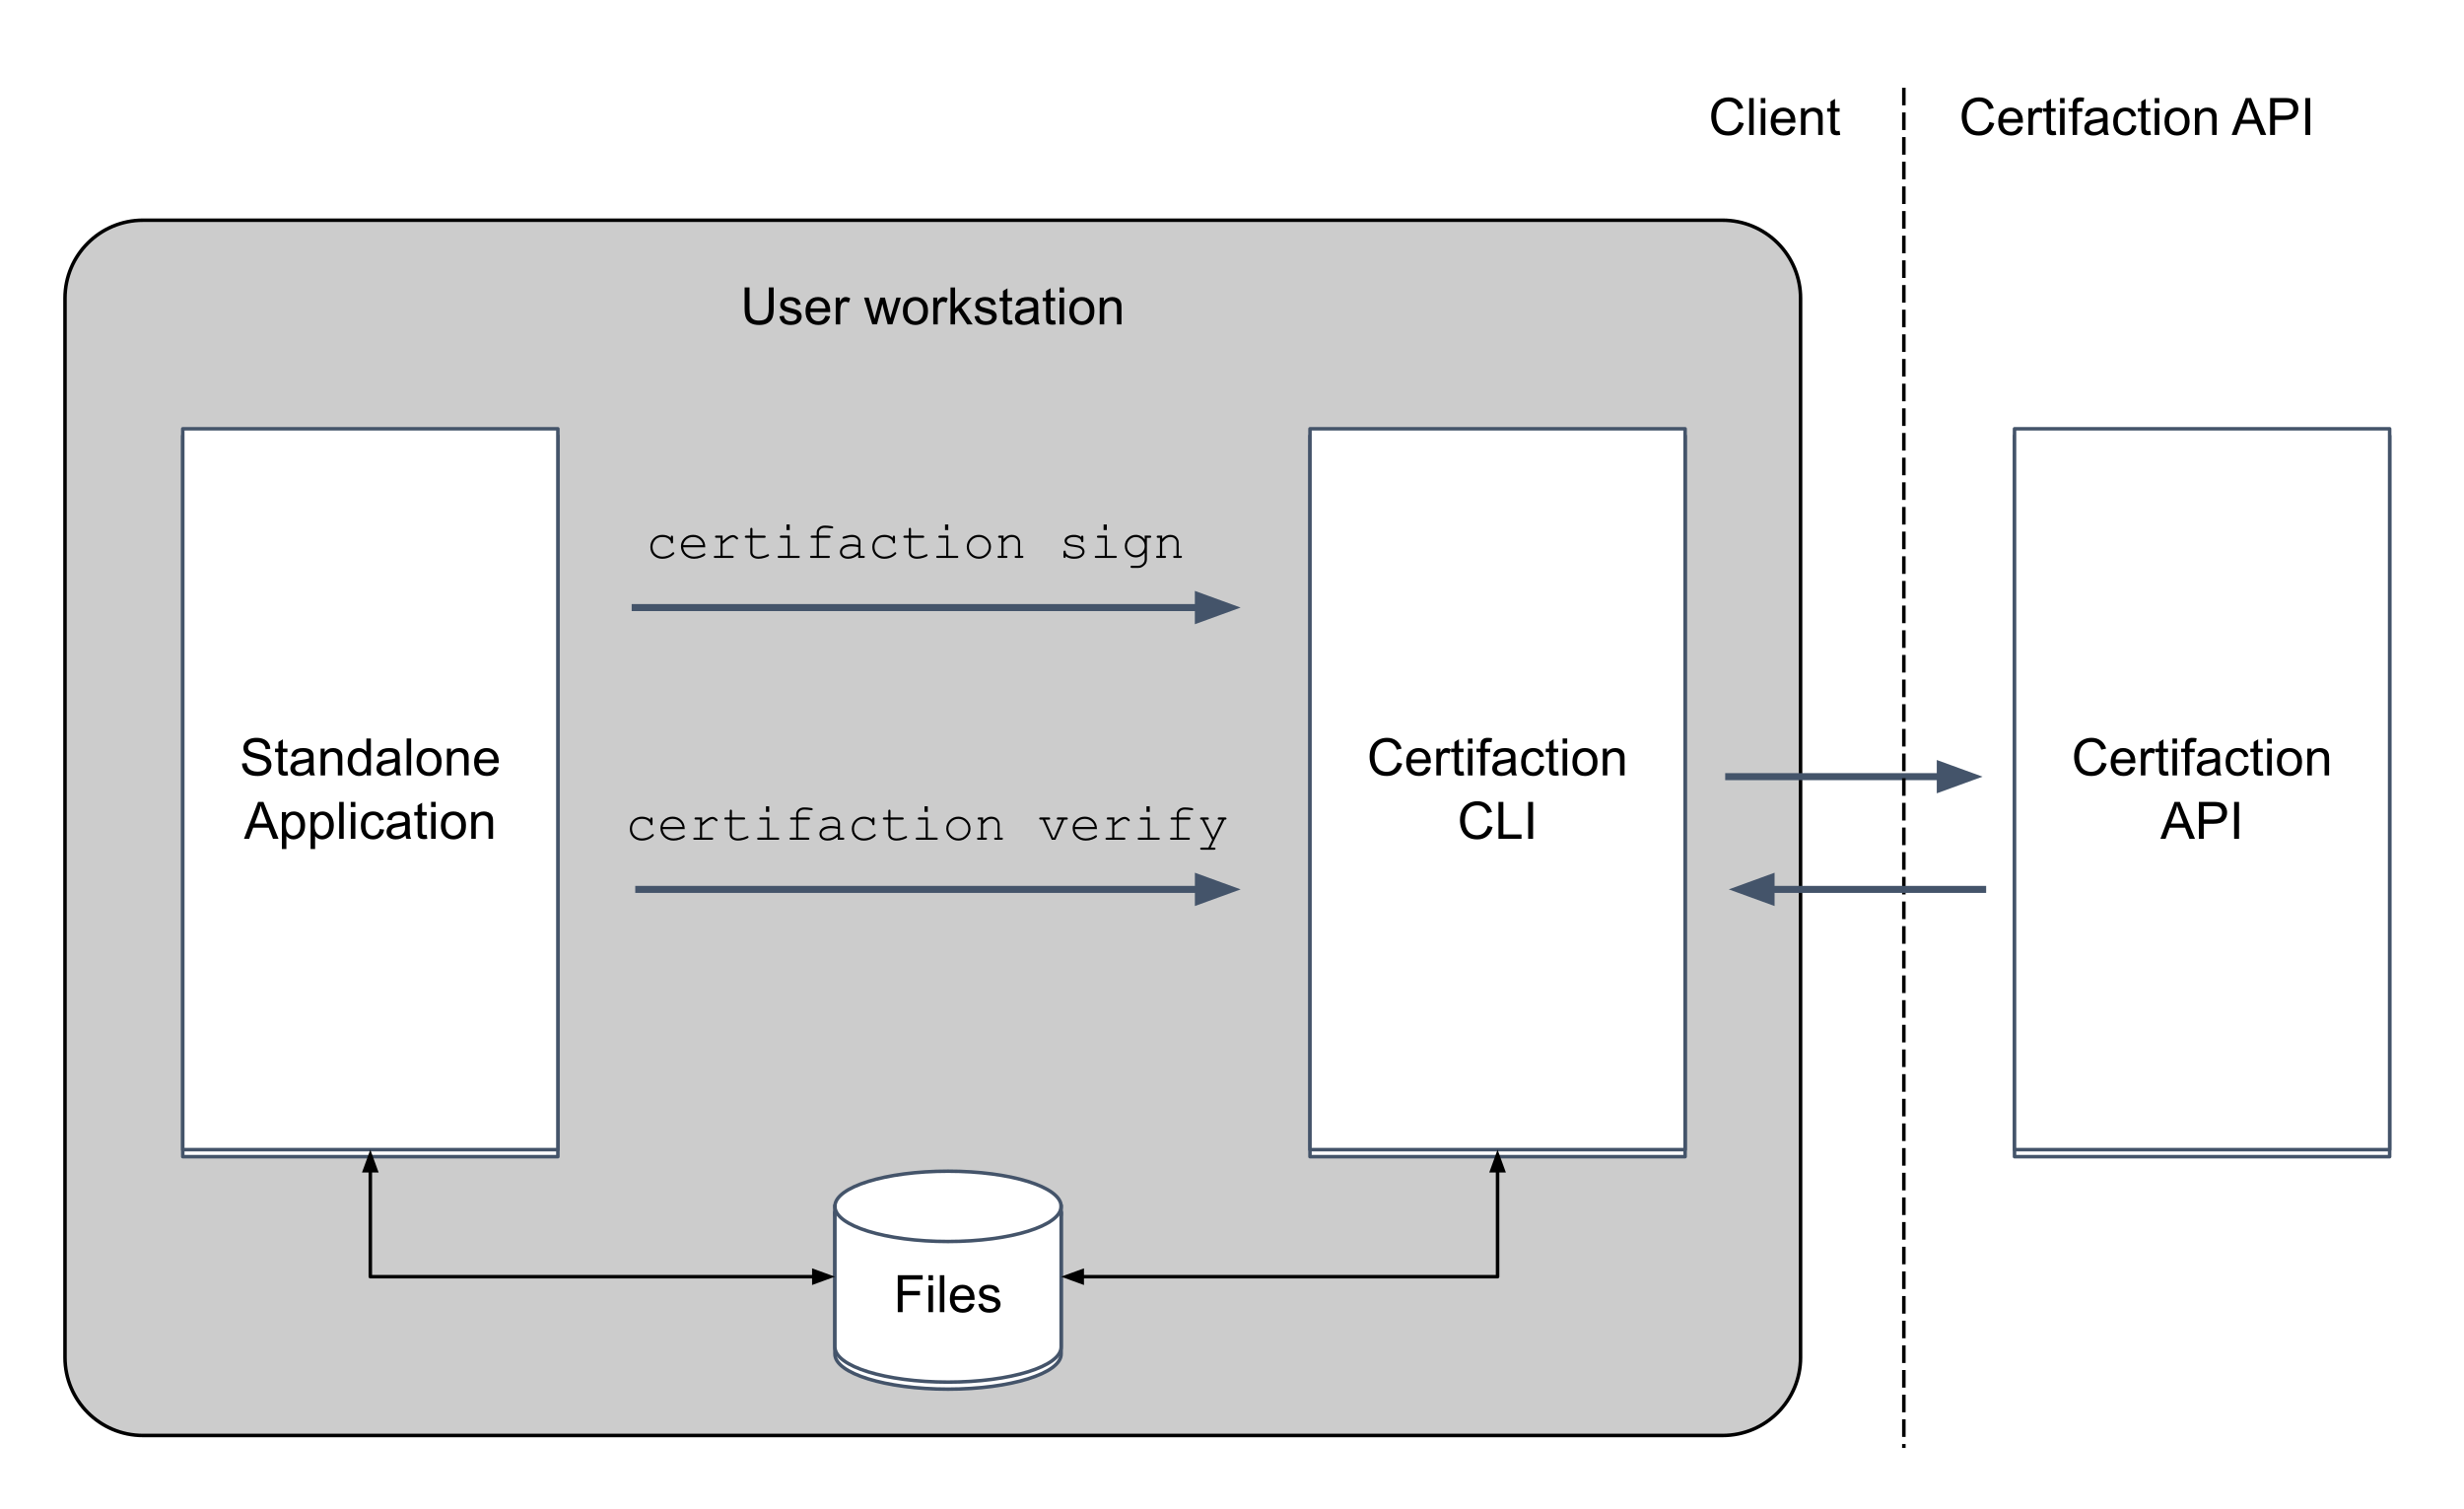 <svg version="1.1" viewBox="0.0 0.0 699.48 428.499" fill="none" stroke="none" stroke-linecap="square" stroke-miterlimit="10" xmlns:xlink="http://www.w3.org/1999/xlink" xmlns="http://www.w3.org/2000/svg"><clipPath id="p.0"><path d="m0 0l699.48 0l0 428.499l-699.48 0l0 -428.499z" clip-rule="nonzero"/></clipPath><g clip-path="url(#p.0)"><path fill="#000000" fill-opacity="0.0" d="m0 0l699.48 0l0 428.499l-699.48 0z" fill-rule="evenodd"/><path fill="#cccccc" d="m18.451 84.662l0 0c0 -12.232 9.916 -22.147 22.147 -22.147l448.398 0c5.874 0 11.507 2.333 15.661 6.487c4.153 4.153 6.487 9.787 6.487 15.661l0 300.681c0 12.232 -9.916 22.147 -22.147 22.147l-448.398 0c-12.232 0 -22.147 -9.916 -22.147 -22.147z" fill-rule="evenodd"/><path stroke="#000000" stroke-width="1.0" stroke-linejoin="round" stroke-linecap="butt" d="m18.451 84.662l0 0c0 -12.232 9.916 -22.147 22.147 -22.147l448.398 0c5.874 0 11.507 2.333 15.661 6.487c4.153 4.153 6.487 9.787 6.487 15.661l0 300.681c0 12.232 -9.916 22.147 -22.147 22.147l-448.398 0c-12.232 0 -22.147 -9.916 -22.147 -22.147z" fill-rule="evenodd"/><path fill="#000000" d="m218.243 81.597l1.391 0l0 6.047q0 1.594 -0.359 2.531q-0.359 0.922 -1.297 1.5q-0.938 0.578 -2.453 0.578q-1.469 0 -2.406 -0.5q-0.938 -0.516 -1.344 -1.469q-0.391 -0.969 -0.391 -2.641l0 -6.047l1.391 0l0 6.047q0 1.375 0.25 2.016q0.25 0.641 0.859 1.0q0.625 0.344 1.531 0.344q1.531 0 2.172 -0.688q0.656 -0.703 0.656 -2.672l0 -6.047zm3.022 8.219l1.266 -0.203q0.109 0.766 0.594 1.172q0.5 0.406 1.375 0.406q0.891 0 1.312 -0.359q0.438 -0.359 0.438 -0.844q0 -0.438 -0.375 -0.688q-0.266 -0.172 -1.312 -0.438q-1.422 -0.359 -1.969 -0.609q-0.547 -0.266 -0.828 -0.734q-0.281 -0.469 -0.281 -1.016q0 -0.516 0.219 -0.938q0.234 -0.438 0.641 -0.734q0.297 -0.219 0.812 -0.359q0.531 -0.156 1.125 -0.156q0.891 0 1.562 0.266q0.672 0.25 1.0 0.688q0.328 0.438 0.438 1.172l-1.25 0.172q-0.094 -0.578 -0.5 -0.906q-0.406 -0.344 -1.156 -0.344q-0.891 0 -1.281 0.297q-0.375 0.297 -0.375 0.688q0 0.25 0.156 0.453q0.156 0.203 0.5 0.344q0.188 0.078 1.141 0.328q1.359 0.359 1.891 0.594q0.547 0.234 0.859 0.688q0.312 0.438 0.312 1.094q0 0.641 -0.375 1.219q-0.375 0.562 -1.094 0.875q-0.703 0.312 -1.594 0.312q-1.484 0 -2.266 -0.609q-0.766 -0.625 -0.984 -1.828zm13.047 -0.188l1.328 0.172q-0.312 1.172 -1.172 1.812q-0.844 0.641 -2.172 0.641q-1.672 0 -2.656 -1.016q-0.969 -1.031 -0.969 -2.891q0 -1.922 0.984 -2.969q1.0 -1.062 2.578 -1.062q1.516 0 2.484 1.031q0.969 1.031 0.969 2.922q0 0.109 -0.016 0.344l-5.656 0q0.062 1.25 0.703 1.922q0.641 0.656 1.594 0.656q0.703 0 1.203 -0.359q0.5 -0.375 0.797 -1.203zm-4.234 -2.078l4.25 0q-0.094 -0.953 -0.484 -1.438q-0.625 -0.75 -1.609 -0.75q-0.875 0 -1.484 0.594q-0.609 0.594 -0.672 1.594zm7.167 4.531l0 -7.594l1.156 0l0 1.141q0.453 -0.797 0.828 -1.047q0.375 -0.266 0.812 -0.266q0.656 0 1.328 0.406l-0.438 1.203q-0.469 -0.281 -0.953 -0.281q-0.422 0 -0.766 0.25q-0.328 0.25 -0.469 0.703q-0.219 0.688 -0.219 1.5l0 3.984l-1.281 0zm10.374 0l-2.328 -7.594l1.328 0l1.203 4.375l0.453 1.641q0.031 -0.125 0.391 -1.578l1.219 -4.438l1.328 0l1.125 4.406l0.391 1.453l0.438 -1.469l1.297 -4.391l1.25 0l-2.375 7.594l-1.344 0l-1.203 -4.547l-0.297 -1.297l-1.531 5.844l-1.344 0zm8.694 -3.797q0 -2.109 1.172 -3.125q0.984 -0.844 2.391 -0.844q1.578 0 2.562 1.031q1.0 1.016 1.0 2.828q0 1.469 -0.438 2.312q-0.438 0.828 -1.281 1.297q-0.844 0.469 -1.844 0.469q-1.594 0 -2.578 -1.016q-0.984 -1.031 -0.984 -2.953zm1.328 0q0 1.453 0.625 2.188q0.641 0.719 1.609 0.719q0.969 0 1.594 -0.719q0.641 -0.734 0.641 -2.234q0 -1.406 -0.641 -2.125q-0.641 -0.734 -1.594 -0.734q-0.969 0 -1.609 0.719q-0.625 0.719 -0.625 2.188zm7.292 3.797l0 -7.594l1.156 0l0 1.141q0.453 -0.797 0.828 -1.047q0.375 -0.266 0.812 -0.266q0.656 0 1.328 0.406l-0.438 1.203q-0.469 -0.281 -0.953 -0.281q-0.422 0 -0.766 0.25q-0.328 0.25 -0.469 0.703q-0.219 0.688 -0.219 1.5l0 3.984l-1.281 0zm4.896 0l0 -10.484l1.297 0l0 5.969l3.047 -3.078l1.672 0l-2.906 2.812l3.188 4.781l-1.578 0l-2.516 -3.891l-0.906 0.875l0 3.016l-1.297 0zm6.812 -2.266l1.266 -0.203q0.109 0.766 0.594 1.172q0.5 0.406 1.375 0.406q0.891 0 1.312 -0.359q0.438 -0.359 0.438 -0.844q0 -0.438 -0.375 -0.688q-0.266 -0.172 -1.312 -0.438q-1.422 -0.359 -1.969 -0.609q-0.547 -0.266 -0.828 -0.734q-0.281 -0.469 -0.281 -1.016q0 -0.516 0.219 -0.938q0.234 -0.438 0.641 -0.734q0.297 -0.219 0.812 -0.359q0.531 -0.156 1.125 -0.156q0.891 0 1.562 0.266q0.672 0.25 1.0 0.688q0.328 0.438 0.438 1.172l-1.25 0.172q-0.094 -0.578 -0.5 -0.906q-0.406 -0.344 -1.156 -0.344q-0.891 0 -1.281 0.297q-0.375 0.297 -0.375 0.688q0 0.25 0.156 0.453q0.156 0.203 0.5 0.344q0.188 0.078 1.141 0.328q1.359 0.359 1.891 0.594q0.547 0.234 0.859 0.688q0.312 0.438 0.312 1.094q0 0.641 -0.375 1.219q-0.375 0.562 -1.094 0.875q-0.703 0.312 -1.594 0.312q-1.484 0 -2.266 -0.609q-0.766 -0.625 -0.984 -1.828zm10.656 1.109l0.188 1.141q-0.547 0.109 -0.984 0.109q-0.688 0 -1.078 -0.219q-0.391 -0.219 -0.547 -0.578q-0.156 -0.359 -0.156 -1.516l0 -4.375l-0.953 0l0 -1.0l0.953 0l0 -1.891l1.281 -0.766l0 2.656l1.297 0l0 1.0l-1.297 0l0 4.438q0 0.547 0.062 0.719q0.078 0.156 0.219 0.25q0.156 0.078 0.453 0.078q0.203 0 0.562 -0.047zm6.213 0.219q-0.719 0.609 -1.375 0.859q-0.656 0.25 -1.422 0.25q-1.25 0 -1.922 -0.609q-0.672 -0.609 -0.672 -1.562q0 -0.562 0.25 -1.016q0.25 -0.469 0.656 -0.75q0.422 -0.281 0.938 -0.422q0.375 -0.094 1.141 -0.188q1.562 -0.188 2.297 -0.453q0.016 -0.266 0.016 -0.328q0 -0.797 -0.375 -1.109q-0.484 -0.438 -1.453 -0.438q-0.922 0 -1.359 0.328q-0.422 0.312 -0.625 1.109l-1.266 -0.172q0.172 -0.797 0.562 -1.297q0.391 -0.5 1.141 -0.766q0.75 -0.266 1.719 -0.266q0.984 0 1.594 0.234q0.609 0.219 0.891 0.562q0.281 0.344 0.406 0.875q0.062 0.328 0.062 1.188l0 1.719q0 1.797 0.078 2.281q0.078 0.469 0.328 0.906l-1.344 0q-0.203 -0.406 -0.266 -0.938zm-0.109 -2.875q-0.703 0.281 -2.094 0.484q-0.797 0.109 -1.125 0.266q-0.328 0.141 -0.516 0.422q-0.172 0.266 -0.172 0.594q0 0.516 0.391 0.859q0.391 0.344 1.141 0.344q0.734 0 1.312 -0.312q0.594 -0.328 0.859 -0.891q0.203 -0.438 0.203 -1.297l0 -0.469zm6.12 2.656l0.188 1.141q-0.547 0.109 -0.984 0.109q-0.688 0 -1.078 -0.219q-0.391 -0.219 -0.547 -0.578q-0.156 -0.359 -0.156 -1.516l0 -4.375l-0.953 0l0 -1.0l0.953 0l0 -1.891l1.281 -0.766l0 2.656l1.297 0l0 1.0l-1.297 0l0 4.438q0 0.547 0.062 0.719q0.078 0.156 0.219 0.25q0.156 0.078 0.453 0.078q0.203 0 0.562 -0.047zm1.259 -7.859l0 -1.469l1.297 0l0 1.469l-1.297 0zm0 9.016l0 -7.594l1.297 0l0 7.594l-1.297 0zm2.772 -3.797q0 -2.109 1.172 -3.125q0.984 -0.844 2.391 -0.844q1.578 0 2.562 1.031q1.0 1.016 1.0 2.828q0 1.469 -0.438 2.312q-0.438 0.828 -1.281 1.297q-0.844 0.469 -1.844 0.469q-1.594 0 -2.578 -1.016q-0.984 -1.031 -0.984 -2.953zm1.328 0q0 1.453 0.625 2.188q0.641 0.719 1.609 0.719q0.969 0 1.594 -0.719q0.641 -0.734 0.641 -2.234q0 -1.406 -0.641 -2.125q-0.641 -0.734 -1.594 -0.734q-0.969 0 -1.609 0.719q-0.625 0.719 -0.625 2.188zm7.307 3.797l0 -7.594l1.156 0l0 1.078q0.844 -1.25 2.422 -1.25q0.688 0 1.266 0.25q0.578 0.234 0.859 0.641q0.281 0.406 0.406 0.953q0.062 0.359 0.062 1.25l0 4.672l-1.281 0l0 -4.625q0 -0.781 -0.156 -1.172q-0.156 -0.391 -0.547 -0.625q-0.375 -0.234 -0.891 -0.234q-0.812 0 -1.422 0.531q-0.594 0.516 -0.594 1.969l0 4.156l-1.281 0z" fill-rule="nonzero"/><g filter="url(#shadowFilter-p.1)"><use xlink:href="#p.1" transform="matrix(1.0 0.0 0.0 1.0 0.0 2.0)"/></g><defs><filter id="shadowFilter-p.1" filterUnits="userSpaceOnUse"><feGaussianBlur in="SourceAlpha" stdDeviation="2.0" result="blur"/><feComponentTransfer in="blur" color-interpolation-filters="sRGB"><feFuncR type="linear" slope="0" intercept="0.0"/><feFuncG type="linear" slope="0" intercept="0.0"/><feFuncB type="linear" slope="0" intercept="0.0"/><feFuncA type="linear" slope="0.5" intercept="0"/></feComponentTransfer></filter></defs><g id="p.1"><path fill="#ffffff" d="m371.882 121.719l106.488 0l0 204.63l-106.488 0z" fill-rule="evenodd"/><path stroke="#44546a" stroke-width="1.0" stroke-linejoin="round" stroke-linecap="butt" d="m371.882 121.719l106.488 0l0 204.63l-106.488 0z" fill-rule="evenodd"/><path fill="#000000" d="m396.673 216.442l1.391 0.344q-0.438 1.703 -1.578 2.609q-1.125 0.891 -2.766 0.891q-1.688 0 -2.75 -0.688q-1.062 -0.688 -1.625 -2.0q-0.547 -1.312 -0.547 -2.812q0 -1.641 0.625 -2.859q0.625 -1.219 1.781 -1.844q1.156 -0.641 2.547 -0.641q1.562 0 2.641 0.812q1.078 0.797 1.5 2.25l-1.375 0.312q-0.359 -1.141 -1.062 -1.656q-0.688 -0.531 -1.734 -0.531q-1.219 0 -2.031 0.578q-0.812 0.578 -1.141 1.562q-0.328 0.969 -0.328 2.016q0 1.328 0.391 2.328q0.391 1.0 1.219 1.5q0.828 0.484 1.781 0.484q1.172 0 1.969 -0.672q0.812 -0.672 1.094 -1.984zm8.147 1.219l1.328 0.172q-0.312 1.172 -1.172 1.812q-0.844 0.641 -2.172 0.641q-1.672 0 -2.656 -1.016q-0.969 -1.031 -0.969 -2.891q0 -1.922 0.984 -2.969q1.0 -1.062 2.578 -1.062q1.516 0 2.484 1.031q0.969 1.031 0.969 2.922q0 0.109 -0.016 0.344l-5.656 0q0.062 1.25 0.703 1.922q0.641 0.656 1.594 0.656q0.703 0 1.203 -0.359q0.5 -0.375 0.797 -1.203zm-4.234 -2.078l4.25 0q-0.094 -0.953 -0.484 -1.438q-0.625 -0.75 -1.609 -0.75q-0.875 0 -1.484 0.594q-0.609 0.594 -0.672 1.594zm7.167 4.531l0 -7.594l1.156 0l0 1.141q0.453 -0.797 0.828 -1.047q0.375 -0.266 0.812 -0.266q0.656 0 1.328 0.406l-0.438 1.203q-0.469 -0.281 -0.953 -0.281q-0.422 0 -0.766 0.25q-0.328 0.25 -0.469 0.703q-0.219 0.688 -0.219 1.5l0 3.984l-1.281 0zm7.709 -1.156l0.188 1.141q-0.547 0.109 -0.984 0.109q-0.688 0 -1.078 -0.219q-0.391 -0.219 -0.547 -0.578q-0.156 -0.359 -0.156 -1.516l0 -4.375l-0.953 0l0 -1.0l0.953 0l0 -1.891l1.281 -0.766l0 2.656l1.297 0l0 1.0l-1.297 0l0 4.438q0 0.547 0.062 0.719q0.078 0.156 0.219 0.25q0.156 0.078 0.453 0.078q0.203 0 0.562 -0.047zm1.259 -7.859l0 -1.469l1.297 0l0 1.469l-1.297 0zm0 9.016l0 -7.594l1.297 0l0 7.594l-1.297 0zm3.569 0l0 -6.594l-1.141 0l0 -1.0l1.141 0l0 -0.812q0 -0.766 0.125 -1.141q0.188 -0.5 0.656 -0.812q0.469 -0.312 1.312 -0.312q0.547 0 1.203 0.125l-0.188 1.125q-0.406 -0.062 -0.766 -0.062q-0.578 0 -0.828 0.25q-0.234 0.25 -0.234 0.938l0 0.703l1.469 0l0 1.0l-1.469 0l0 6.594l-1.281 0zm8.713 -0.938q-0.719 0.609 -1.375 0.859q-0.656 0.25 -1.422 0.25q-1.25 0 -1.922 -0.609q-0.672 -0.609 -0.672 -1.562q0 -0.562 0.25 -1.016q0.25 -0.469 0.656 -0.75q0.422 -0.281 0.938 -0.422q0.375 -0.094 1.141 -0.188q1.562 -0.188 2.297 -0.453q0.016 -0.266 0.016 -0.328q0 -0.797 -0.375 -1.109q-0.484 -0.438 -1.453 -0.438q-0.922 0 -1.359 0.328q-0.422 0.312 -0.625 1.109l-1.266 -0.172q0.172 -0.797 0.562 -1.297q0.391 -0.5 1.141 -0.766q0.75 -0.266 1.719 -0.266q0.984 0 1.594 0.234q0.609 0.219 0.891 0.562q0.281 0.344 0.406 0.875q0.062 0.328 0.062 1.188l0 1.719q0 1.797 0.078 2.281q0.078 0.469 0.328 0.906l-1.344 0q-0.203 -0.406 -0.266 -0.938zm-0.109 -2.875q-0.703 0.281 -2.094 0.484q-0.797 0.109 -1.125 0.266q-0.328 0.141 -0.516 0.422q-0.172 0.266 -0.172 0.594q0 0.516 0.391 0.859q0.391 0.344 1.141 0.344q0.734 0 1.312 -0.312q0.594 -0.328 0.859 -0.891q0.203 -0.438 0.203 -1.297l0 -0.469zm8.26 1.031l1.266 0.156q-0.203 1.312 -1.062 2.062q-0.844 0.734 -2.094 0.734q-1.562 0 -2.516 -1.016q-0.938 -1.031 -0.938 -2.922q0 -1.234 0.406 -2.156q0.406 -0.922 1.234 -1.375q0.844 -0.469 1.812 -0.469q1.25 0 2.031 0.625q0.781 0.625 1.016 1.766l-1.266 0.203q-0.172 -0.766 -0.625 -1.156q-0.453 -0.391 -1.094 -0.391q-0.984 0 -1.594 0.703q-0.609 0.703 -0.609 2.203q0 1.531 0.578 2.234q0.594 0.688 1.547 0.688q0.75 0 1.266 -0.453q0.516 -0.469 0.641 -1.438zm5.188 1.625l0.188 1.141q-0.547 0.109 -0.984 0.109q-0.688 0 -1.078 -0.219q-0.391 -0.219 -0.547 -0.578q-0.156 -0.359 -0.156 -1.516l0 -4.375l-0.953 0l0 -1.0l0.953 0l0 -1.891l1.281 -0.766l0 2.656l1.297 0l0 1.0l-1.297 0l0 4.438q0 0.547 0.062 0.719q0.078 0.156 0.219 0.25q0.156 0.078 0.453 0.078q0.203 0 0.562 -0.047zm1.259 -7.859l0 -1.469l1.297 0l0 1.469l-1.297 0zm0 9.016l0 -7.594l1.297 0l0 7.594l-1.297 0zm2.772 -3.797q0 -2.109 1.172 -3.125q0.984 -0.844 2.391 -0.844q1.578 0 2.562 1.031q1.0 1.016 1.0 2.828q0 1.469 -0.438 2.312q-0.438 0.828 -1.281 1.297q-0.844 0.469 -1.844 0.469q-1.594 0 -2.578 -1.016q-0.984 -1.031 -0.984 -2.953zm1.328 0q0 1.453 0.625 2.188q0.641 0.719 1.609 0.719q0.969 0 1.594 -0.719q0.641 -0.734 0.641 -2.234q0 -1.406 -0.641 -2.125q-0.641 -0.734 -1.594 -0.734q-0.969 0 -1.609 0.719q-0.625 0.719 -0.625 2.188zm7.307 3.797l0 -7.594l1.156 0l0 1.078q0.844 -1.25 2.422 -1.25q0.688 0 1.266 0.25q0.578 0.234 0.859 0.641q0.281 0.406 0.406 0.953q0.062 0.359 0.062 1.25l0 4.672l-1.281 0l0 -4.625q0 -0.781 -0.156 -1.172q-0.156 -0.391 -0.547 -0.625q-0.375 -0.234 -0.891 -0.234q-0.812 0 -1.422 0.531q-0.594 0.516 -0.594 1.969l0 4.156l-1.281 0z" fill-rule="nonzero"/><path fill="#000000" d="m422.332 234.442l1.391 0.344q-0.438 1.703 -1.578 2.609q-1.125 0.891 -2.766 0.891q-1.688 0 -2.75 -0.688q-1.062 -0.688 -1.625 -2.0q-0.547 -1.312 -0.547 -2.812q0 -1.641 0.625 -2.859q0.625 -1.219 1.781 -1.844q1.156 -0.641 2.547 -0.641q1.562 0 2.641 0.812q1.078 0.797 1.5 2.25l-1.375 0.312q-0.359 -1.141 -1.062 -1.656q-0.688 -0.531 -1.734 -0.531q-1.219 0 -2.031 0.578q-0.812 0.578 -1.141 1.562q-0.328 0.969 -0.328 2.016q0 1.328 0.391 2.328q0.391 1.0 1.219 1.5q0.828 0.484 1.781 0.484q1.172 0 1.969 -0.672q0.812 -0.672 1.094 -1.984zm3.053 3.672l0 -10.484l1.391 0l0 9.25l5.156 0l0 1.234l-6.547 0zm8.432 0l0 -10.484l1.391 0l0 10.484l-1.391 0z" fill-rule="nonzero"/></g><g filter="url(#shadowFilter-p.2)"><use xlink:href="#p.2" transform="matrix(1.0 0.0 0.0 1.0 0.0 2.0)"/></g><defs><filter id="shadowFilter-p.2" filterUnits="userSpaceOnUse"><feGaussianBlur in="SourceAlpha" stdDeviation="2.0" result="blur"/><feComponentTransfer in="blur" color-interpolation-filters="sRGB"><feFuncR type="linear" slope="0" intercept="0.0"/><feFuncG type="linear" slope="0" intercept="0.0"/><feFuncB type="linear" slope="0" intercept="0.0"/><feFuncA type="linear" slope="0.5" intercept="0"/></feComponentTransfer></filter></defs><g id="p.2"><path fill="#ffffff" d="m571.882 121.719l106.488 0l0 204.63l-106.488 0z" fill-rule="evenodd"/><path stroke="#44546a" stroke-width="1.0" stroke-linejoin="round" stroke-linecap="butt" d="m571.882 121.719l106.488 0l0 204.63l-106.488 0z" fill-rule="evenodd"/><path fill="#000000" d="m596.673 216.442l1.391 0.344q-0.438 1.703 -1.578 2.609q-1.125 0.891 -2.766 0.891q-1.688 0 -2.75 -0.688q-1.062 -0.688 -1.625 -2.0q-0.547 -1.312 -0.547 -2.812q0 -1.641 0.625 -2.859q0.625 -1.219 1.781 -1.844q1.156 -0.641 2.547 -0.641q1.562 0 2.641 0.812q1.078 0.797 1.5 2.25l-1.375 0.312q-0.359 -1.141 -1.062 -1.656q-0.688 -0.531 -1.734 -0.531q-1.219 0 -2.031 0.578q-0.812 0.578 -1.141 1.562q-0.328 0.969 -0.328 2.016q0 1.328 0.391 2.328q0.391 1.0 1.219 1.5q0.828 0.484 1.781 0.484q1.172 0 1.969 -0.672q0.812 -0.672 1.094 -1.984zm8.147 1.219l1.328 0.172q-0.312 1.172 -1.172 1.812q-0.844 0.641 -2.172 0.641q-1.672 0 -2.656 -1.016q-0.969 -1.031 -0.969 -2.891q0 -1.922 0.984 -2.969q1.0 -1.062 2.578 -1.062q1.516 0 2.484 1.031q0.969 1.031 0.969 2.922q0 0.109 -0.016 0.344l-5.656 0q0.062 1.25 0.703 1.922q0.641 0.656 1.594 0.656q0.703 0 1.203 -0.359q0.5 -0.375 0.797 -1.203zm-4.234 -2.078l4.25 0q-0.094 -0.953 -0.484 -1.438q-0.625 -0.75 -1.609 -0.75q-0.875 0 -1.484 0.594q-0.609 0.594 -0.672 1.594zm7.167 4.531l0 -7.594l1.156 0l0 1.141q0.453 -0.797 0.828 -1.047q0.375 -0.266 0.812 -0.266q0.656 0 1.328 0.406l-0.438 1.203q-0.469 -0.281 -0.953 -0.281q-0.422 0 -0.766 0.25q-0.328 0.25 -0.469 0.703q-0.219 0.688 -0.219 1.5l0 3.984l-1.281 0zm7.709 -1.156l0.188 1.141q-0.547 0.109 -0.984 0.109q-0.688 0 -1.078 -0.219q-0.391 -0.219 -0.547 -0.578q-0.156 -0.359 -0.156 -1.516l0 -4.375l-0.953 0l0 -1.0l0.953 0l0 -1.891l1.281 -0.766l0 2.656l1.297 0l0 1.0l-1.297 0l0 4.438q0 0.547 0.062 0.719q0.078 0.156 0.219 0.25q0.156 0.078 0.453 0.078q0.203 0 0.562 -0.047zm1.26 -7.859l0 -1.469l1.297 0l0 1.469l-1.297 0zm0 9.016l0 -7.594l1.297 0l0 7.594l-1.297 0zm3.569 0l0 -6.594l-1.141 0l0 -1.0l1.141 0l0 -0.812q0 -0.766 0.125 -1.141q0.188 -0.5 0.656 -0.812q0.469 -0.312 1.312 -0.312q0.547 0 1.203 0.125l-0.188 1.125q-0.406 -0.062 -0.766 -0.062q-0.578 0 -0.828 0.25q-0.234 0.25 -0.234 0.938l0 0.703l1.469 0l0 1.0l-1.469 0l0 6.594l-1.281 0zm8.713 -0.938q-0.719 0.609 -1.375 0.859q-0.656 0.25 -1.422 0.25q-1.25 0 -1.922 -0.609q-0.672 -0.609 -0.672 -1.562q0 -0.562 0.25 -1.016q0.25 -0.469 0.656 -0.75q0.422 -0.281 0.938 -0.422q0.375 -0.094 1.141 -0.188q1.562 -0.188 2.297 -0.453q0.016 -0.266 0.016 -0.328q0 -0.797 -0.375 -1.109q-0.484 -0.438 -1.453 -0.438q-0.922 0 -1.359 0.328q-0.422 0.312 -0.625 1.109l-1.266 -0.172q0.172 -0.797 0.562 -1.297q0.391 -0.5 1.141 -0.766q0.75 -0.266 1.719 -0.266q0.984 0 1.594 0.234q0.609 0.219 0.891 0.562q0.281 0.344 0.406 0.875q0.062 0.328 0.062 1.188l0 1.719q0 1.797 0.078 2.281q0.078 0.469 0.328 0.906l-1.344 0q-0.203 -0.406 -0.266 -0.938zm-0.109 -2.875q-0.703 0.281 -2.094 0.484q-0.797 0.109 -1.125 0.266q-0.328 0.141 -0.516 0.422q-0.172 0.266 -0.172 0.594q0 0.516 0.391 0.859q0.391 0.344 1.141 0.344q0.734 0 1.312 -0.312q0.594 -0.328 0.859 -0.891q0.203 -0.438 0.203 -1.297l0 -0.469zm8.26 1.031l1.266 0.156q-0.203 1.312 -1.062 2.062q-0.844 0.734 -2.094 0.734q-1.562 0 -2.516 -1.016q-0.938 -1.031 -0.938 -2.922q0 -1.234 0.406 -2.156q0.406 -0.922 1.234 -1.375q0.844 -0.469 1.812 -0.469q1.25 0 2.031 0.625q0.781 0.625 1.016 1.766l-1.266 0.203q-0.172 -0.766 -0.625 -1.156q-0.453 -0.391 -1.094 -0.391q-0.984 0 -1.594 0.703q-0.609 0.703 -0.609 2.203q0 1.531 0.578 2.234q0.594 0.688 1.547 0.688q0.75 0 1.266 -0.453q0.516 -0.469 0.641 -1.438zm5.188 1.625l0.188 1.141q-0.547 0.109 -0.984 0.109q-0.688 0 -1.078 -0.219q-0.391 -0.219 -0.547 -0.578q-0.156 -0.359 -0.156 -1.516l0 -4.375l-0.953 0l0 -1.0l0.953 0l0 -1.891l1.281 -0.766l0 2.656l1.297 0l0 1.0l-1.297 0l0 4.438q0 0.547 0.062 0.719q0.078 0.156 0.219 0.25q0.156 0.078 0.453 0.078q0.203 0 0.562 -0.047zm1.26 -7.859l0 -1.469l1.297 0l0 1.469l-1.297 0zm0 9.016l0 -7.594l1.297 0l0 7.594l-1.297 0zm2.772 -3.797q0 -2.109 1.172 -3.125q0.984 -0.844 2.391 -0.844q1.578 0 2.562 1.031q1.0 1.016 1.0 2.828q0 1.469 -0.438 2.312q-0.438 0.828 -1.281 1.297q-0.844 0.469 -1.844 0.469q-1.594 0 -2.578 -1.016q-0.984 -1.031 -0.984 -2.953zm1.328 0q0 1.453 0.625 2.188q0.641 0.719 1.609 0.719q0.969 0 1.594 -0.719q0.641 -0.734 0.641 -2.234q0 -1.406 -0.641 -2.125q-0.641 -0.734 -1.594 -0.734q-0.969 0 -1.609 0.719q-0.625 0.719 -0.625 2.188zm7.307 3.797l0 -7.594l1.156 0l0 1.078q0.844 -1.25 2.422 -1.25q0.688 0 1.266 0.25q0.578 0.234 0.859 0.641q0.281 0.406 0.406 0.953q0.062 0.359 0.062 1.25l0 4.672l-1.281 0l0 -4.625q0 -0.781 -0.156 -1.172q-0.156 -0.391 -0.547 -0.625q-0.375 -0.234 -0.891 -0.234q-0.812 0 -1.422 0.531q-0.594 0.516 -0.594 1.969l0 4.156l-1.281 0z" fill-rule="nonzero"/><path fill="#000000" d="m613.299 238.114l4.016 -10.484l1.5 0l4.297 10.484l-1.578 0l-1.234 -3.172l-4.375 0l-1.156 3.172l-1.469 0zm3.016 -4.312l3.562 0l-1.094 -2.906q-0.5 -1.312 -0.75 -2.172q-0.203 1.016 -0.562 2.0l-1.156 3.078zm7.901 4.312l0 -10.484l3.969 0q1.047 0 1.594 0.094q0.766 0.125 1.281 0.484q0.531 0.359 0.844 1.016q0.328 0.656 0.328 1.438q0 1.328 -0.859 2.266q-0.844 0.922 -3.078 0.922l-2.688 0l0 4.266l-1.391 0zm1.391 -5.5l2.719 0q1.344 0 1.906 -0.5q0.562 -0.5 0.562 -1.406q0 -0.672 -0.328 -1.141q-0.328 -0.469 -0.875 -0.609q-0.359 -0.094 -1.297 -0.094l-2.688 0l0 3.75zm8.619 5.5l0 -10.484l1.391 0l0 10.484l-1.391 0z" fill-rule="nonzero"/></g><path fill="#000000" fill-opacity="0.0" d="m490.748 220.47l72.063 0" fill-rule="evenodd"/><path stroke="#44546a" stroke-width="2.0" stroke-linejoin="round" stroke-linecap="butt" d="m490.748 220.47l60.063 0" fill-rule="evenodd"/><path fill="#44546a" stroke="#44546a" stroke-width="2.0" stroke-linecap="butt" d="m550.811 223.773l9.076 -3.303l-9.076 -3.303z" fill-rule="evenodd"/><path fill="#000000" fill-opacity="0.0" d="m540.463 25.409l0 385.134" fill-rule="evenodd"/><path stroke="#000000" stroke-width="1.0" stroke-linejoin="round" stroke-linecap="butt" stroke-dasharray="4.0,3.0" d="m540.463 25.409l0 385.134" fill-rule="evenodd"/><path fill="#000000" fill-opacity="0.0" d="m448.492 15.228l83.024 0l0 37.165l-83.024 0z" fill-rule="evenodd"/><path fill="#000000" d="m493.654 34.636l1.391 0.344q-0.438 1.703 -1.578 2.609q-1.125 0.891 -2.766 0.891q-1.688 0 -2.75 -0.688q-1.062 -0.688 -1.625 -2.0q-0.547 -1.312 -0.547 -2.812q0 -1.641 0.625 -2.859q0.625 -1.219 1.781 -1.844q1.156 -0.641 2.547 -0.641q1.562 0 2.641 0.812q1.078 0.797 1.5 2.25l-1.375 0.312q-0.359 -1.141 -1.062 -1.656q-0.688 -0.531 -1.734 -0.531q-1.219 0 -2.031 0.578q-0.812 0.578 -1.141 1.562q-0.328 0.969 -0.328 2.016q0 1.328 0.391 2.328q0.391 1.0 1.219 1.5q0.828 0.484 1.781 0.484q1.172 0 1.969 -0.672q0.812 -0.672 1.094 -1.984zm2.912 3.672l0 -10.484l1.281 0l0 10.484l-1.281 0zm3.287 -9.016l0 -1.469l1.297 0l0 1.469l-1.297 0zm0 9.016l0 -7.594l1.297 0l0 7.594l-1.297 0zm8.459 -2.453l1.328 0.172q-0.312 1.172 -1.172 1.812q-0.844 0.641 -2.172 0.641q-1.672 0 -2.656 -1.016q-0.969 -1.031 -0.969 -2.891q0 -1.922 0.984 -2.969q1.0 -1.062 2.578 -1.062q1.516 0 2.484 1.031q0.969 1.031 0.969 2.922q0 0.109 -0.016 0.344l-5.656 0q0.062 1.25 0.703 1.922q0.641 0.656 1.594 0.656q0.703 0 1.203 -0.359q0.5 -0.375 0.797 -1.203zm-4.234 -2.078l4.25 0q-0.094 -0.953 -0.484 -1.438q-0.625 -0.75 -1.609 -0.75q-0.875 0 -1.484 0.594q-0.609 0.594 -0.672 1.594zm7.182 4.531l0 -7.594l1.156 0l0 1.078q0.844 -1.25 2.422 -1.25q0.688 0 1.266 0.25q0.578 0.234 0.859 0.641q0.281 0.406 0.406 0.953q0.062 0.359 0.062 1.25l0 4.672l-1.281 0l0 -4.625q0 -0.781 -0.156 -1.172q-0.156 -0.391 -0.547 -0.625q-0.375 -0.234 -0.891 -0.234q-0.812 0 -1.422 0.531q-0.594 0.516 -0.594 1.969l0 4.156l-1.281 0zm10.964 -1.156l0.188 1.141q-0.547 0.109 -0.984 0.109q-0.688 0 -1.078 -0.219q-0.391 -0.219 -0.547 -0.578q-0.156 -0.359 -0.156 -1.516l0 -4.375l-0.953 0l0 -1.0l0.953 0l0 -1.891l1.281 -0.766l0 2.656l1.297 0l0 1.0l-1.297 0l0 4.438q0 0.547 0.062 0.719q0.078 0.156 0.219 0.25q0.156 0.078 0.453 0.078q0.203 0 0.562 -0.047z" fill-rule="nonzero"/><path fill="#000000" fill-opacity="0.0" d="m547.146 15.228l147.716 0l0 37.165l-147.716 0z" fill-rule="evenodd"/><path fill="#000000" d="m564.755 34.636l1.391 0.344q-0.438 1.703 -1.578 2.609q-1.125 0.891 -2.766 0.891q-1.688 0 -2.75 -0.688q-1.062 -0.688 -1.625 -2.0q-0.547 -1.312 -0.547 -2.812q0 -1.641 0.625 -2.859q0.625 -1.219 1.781 -1.844q1.156 -0.641 2.547 -0.641q1.562 0 2.641 0.812q1.078 0.797 1.5 2.25l-1.375 0.312q-0.359 -1.141 -1.062 -1.656q-0.688 -0.531 -1.734 -0.531q-1.219 0 -2.031 0.578q-0.812 0.578 -1.141 1.562q-0.328 0.969 -0.328 2.016q0 1.328 0.391 2.328q0.391 1.0 1.219 1.5q0.828 0.484 1.781 0.484q1.172 0 1.969 -0.672q0.812 -0.672 1.094 -1.984zm8.147 1.219l1.328 0.172q-0.312 1.172 -1.172 1.812q-0.844 0.641 -2.172 0.641q-1.672 0 -2.656 -1.016q-0.969 -1.031 -0.969 -2.891q0 -1.922 0.984 -2.969q1.0 -1.062 2.578 -1.062q1.516 0 2.484 1.031q0.969 1.031 0.969 2.922q0 0.109 -0.016 0.344l-5.656 0q0.062 1.25 0.703 1.922q0.641 0.656 1.594 0.656q0.703 0 1.203 -0.359q0.5 -0.375 0.797 -1.203zm-4.234 -2.078l4.25 0q-0.094 -0.953 -0.484 -1.438q-0.625 -0.75 -1.609 -0.75q-0.875 0 -1.484 0.594q-0.609 0.594 -0.672 1.594zm7.167 4.531l0 -7.594l1.156 0l0 1.141q0.453 -0.797 0.828 -1.047q0.375 -0.266 0.812 -0.266q0.656 0 1.328 0.406l-0.438 1.203q-0.469 -0.281 -0.953 -0.281q-0.422 0 -0.766 0.25q-0.328 0.25 -0.469 0.703q-0.219 0.688 -0.219 1.5l0 3.984l-1.281 0zm7.709 -1.156l0.188 1.141q-0.547 0.109 -0.984 0.109q-0.688 0 -1.078 -0.219q-0.391 -0.219 -0.547 -0.578q-0.156 -0.359 -0.156 -1.516l0 -4.375l-0.953 0l0 -1.0l0.953 0l0 -1.891l1.281 -0.766l0 2.656l1.297 0l0 1.0l-1.297 0l0 4.438q0 0.547 0.062 0.719q0.078 0.156 0.219 0.25q0.156 0.078 0.453 0.078q0.203 0 0.562 -0.047zm1.259 -7.859l0 -1.469l1.297 0l0 1.469l-1.297 0zm0 9.016l0 -7.594l1.297 0l0 7.594l-1.297 0zm3.569 0l0 -6.594l-1.141 0l0 -1.0l1.141 0l0 -0.812q0 -0.766 0.125 -1.141q0.188 -0.5 0.656 -0.812q0.469 -0.312 1.312 -0.312q0.547 0 1.203 0.125l-0.188 1.125q-0.406 -0.062 -0.766 -0.062q-0.578 0 -0.828 0.25q-0.234 0.25 -0.234 0.938l0 0.703l1.469 0l0 1.0l-1.469 0l0 6.594l-1.281 0zm8.713 -0.938q-0.719 0.609 -1.375 0.859q-0.656 0.25 -1.422 0.25q-1.25 0 -1.922 -0.609q-0.672 -0.609 -0.672 -1.562q0 -0.562 0.25 -1.016q0.25 -0.469 0.656 -0.75q0.422 -0.281 0.938 -0.422q0.375 -0.094 1.141 -0.188q1.562 -0.188 2.297 -0.453q0.016 -0.266 0.016 -0.328q0 -0.797 -0.375 -1.109q-0.484 -0.438 -1.453 -0.438q-0.922 0 -1.359 0.328q-0.422 0.312 -0.625 1.109l-1.266 -0.172q0.172 -0.797 0.562 -1.297q0.391 -0.5 1.141 -0.766q0.75 -0.266 1.719 -0.266q0.984 0 1.594 0.234q0.609 0.219 0.891 0.562q0.281 0.344 0.406 0.875q0.062 0.328 0.062 1.188l0 1.719q0 1.797 0.078 2.281q0.078 0.469 0.328 0.906l-1.344 0q-0.203 -0.406 -0.266 -0.938zm-0.109 -2.875q-0.703 0.281 -2.094 0.484q-0.797 0.109 -1.125 0.266q-0.328 0.141 -0.516 0.422q-0.172 0.266 -0.172 0.594q0 0.516 0.391 0.859q0.391 0.344 1.141 0.344q0.734 0 1.312 -0.312q0.594 -0.328 0.859 -0.891q0.203 -0.438 0.203 -1.297l0 -0.469zm8.26 1.031l1.266 0.156q-0.203 1.312 -1.062 2.062q-0.844 0.734 -2.094 0.734q-1.562 0 -2.516 -1.016q-0.938 -1.031 -0.938 -2.922q0 -1.234 0.406 -2.156q0.406 -0.922 1.234 -1.375q0.844 -0.469 1.812 -0.469q1.25 0 2.031 0.625q0.781 0.625 1.016 1.766l-1.266 0.203q-0.172 -0.766 -0.625 -1.156q-0.453 -0.391 -1.094 -0.391q-0.984 0 -1.594 0.703q-0.609 0.703 -0.609 2.203q0 1.531 0.578 2.234q0.594 0.688 1.547 0.688q0.75 0 1.266 -0.453q0.516 -0.469 0.641 -1.438zm5.188 1.625l0.188 1.141q-0.547 0.109 -0.984 0.109q-0.688 0 -1.078 -0.219q-0.391 -0.219 -0.547 -0.578q-0.156 -0.359 -0.156 -1.516l0 -4.375l-0.953 0l0 -1.0l0.953 0l0 -1.891l1.281 -0.766l0 2.656l1.297 0l0 1.0l-1.297 0l0 4.438q0 0.547 0.062 0.719q0.078 0.156 0.219 0.25q0.156 0.078 0.453 0.078q0.203 0 0.562 -0.047zm1.259 -7.859l0 -1.469l1.297 0l0 1.469l-1.297 0zm0 9.016l0 -7.594l1.297 0l0 7.594l-1.297 0zm2.772 -3.797q0 -2.109 1.172 -3.125q0.984 -0.844 2.391 -0.844q1.578 0 2.562 1.031q1.0 1.016 1.0 2.828q0 1.469 -0.438 2.312q-0.438 0.828 -1.281 1.297q-0.844 0.469 -1.844 0.469q-1.594 0 -2.578 -1.016q-0.984 -1.031 -0.984 -2.953zm1.328 0q0 1.453 0.625 2.188q0.641 0.719 1.609 0.719q0.969 0 1.594 -0.719q0.641 -0.734 0.641 -2.234q0 -1.406 -0.641 -2.125q-0.641 -0.734 -1.594 -0.734q-0.969 0 -1.609 0.719q-0.625 0.719 -0.625 2.188zm7.307 3.797l0 -7.594l1.156 0l0 1.078q0.844 -1.25 2.422 -1.25q0.688 0 1.266 0.25q0.578 0.234 0.859 0.641q0.281 0.406 0.406 0.953q0.062 0.359 0.062 1.25l0 4.672l-1.281 0l0 -4.625q0 -0.781 -0.156 -1.172q-0.156 -0.391 -0.547 -0.625q-0.375 -0.234 -0.891 -0.234q-0.812 0 -1.422 0.531q-0.594 0.516 -0.594 1.969l0 4.156l-1.281 0zm10.43 0l4.016 -10.484l1.5 0l4.297 10.484l-1.578 0l-1.234 -3.172l-4.375 0l-1.156 3.172l-1.469 0zm3.016 -4.312l3.562 0l-1.094 -2.906q-0.5 -1.312 -0.75 -2.172q-0.203 1.016 -0.562 2.0l-1.156 3.078zm7.901 4.312l0 -10.484l3.969 0q1.047 0 1.594 0.094q0.766 0.125 1.281 0.484q0.531 0.359 0.844 1.016q0.328 0.656 0.328 1.438q0 1.328 -0.859 2.266q-0.844 0.922 -3.078 0.922l-2.688 0l0 4.266l-1.391 0zm1.391 -5.5l2.719 0q1.344 0 1.906 -0.5q0.562 -0.5 0.562 -1.406q0 -0.672 -0.328 -1.141q-0.328 -0.469 -0.875 -0.609q-0.359 -0.094 -1.297 -0.094l-2.688 0l0 3.75zm8.619 5.5l0 -10.484l1.391 0l0 10.484l-1.391 0z" fill-rule="nonzero"/><g filter="url(#shadowFilter-p.3)"><use xlink:href="#p.3" transform="matrix(1.0 0.0 0.0 1.0 0.0 2.0)"/></g><defs><filter id="shadowFilter-p.3" filterUnits="userSpaceOnUse"><feGaussianBlur in="SourceAlpha" stdDeviation="2.0" result="blur"/><feComponentTransfer in="blur" color-interpolation-filters="sRGB"><feFuncR type="linear" slope="0" intercept="0.0"/><feFuncG type="linear" slope="0" intercept="0.0"/><feFuncB type="linear" slope="0" intercept="0.0"/><feFuncA type="linear" slope="0.5" intercept="0"/></feComponentTransfer></filter></defs><g id="p.3"><path fill="#ffffff" d="m51.882 121.719l106.488 0l0 204.63l-106.488 0z" fill-rule="evenodd"/><path stroke="#44546a" stroke-width="1.0" stroke-linejoin="round" stroke-linecap="butt" d="m51.882 121.719l106.488 0l0 204.63l-106.488 0z" fill-rule="evenodd"/><path fill="#000000" d="m68.701 216.739l1.312 -0.109q0.094 0.781 0.422 1.297q0.344 0.5 1.062 0.812q0.719 0.312 1.609 0.312q0.797 0 1.406 -0.234q0.609 -0.234 0.906 -0.641q0.297 -0.422 0.297 -0.906q0 -0.5 -0.297 -0.859q-0.281 -0.375 -0.938 -0.625q-0.422 -0.172 -1.875 -0.516q-1.438 -0.344 -2.016 -0.656q-0.75 -0.391 -1.125 -0.969q-0.359 -0.594 -0.359 -1.312q0 -0.797 0.438 -1.484q0.453 -0.688 1.312 -1.047q0.875 -0.359 1.938 -0.359q1.172 0 2.062 0.375q0.891 0.375 1.359 1.109q0.484 0.734 0.516 1.656l-1.328 0.094q-0.109 -1.0 -0.734 -1.5q-0.609 -0.516 -1.812 -0.516q-1.266 0 -1.844 0.469q-0.578 0.469 -0.578 1.109q0 0.562 0.422 0.938q0.391 0.359 2.078 0.75q1.703 0.375 2.328 0.656q0.922 0.422 1.359 1.078q0.438 0.641 0.438 1.484q0 0.844 -0.484 1.594q-0.484 0.734 -1.391 1.141q-0.891 0.406 -2.016 0.406q-1.422 0 -2.391 -0.406q-0.953 -0.422 -1.5 -1.25q-0.547 -0.828 -0.578 -1.891zm12.901 2.219l0.188 1.141q-0.547 0.109 -0.984 0.109q-0.688 0 -1.078 -0.219q-0.391 -0.219 -0.547 -0.578q-0.156 -0.359 -0.156 -1.516l0 -4.375l-0.953 0l0 -1.0l0.953 0l0 -1.891l1.281 -0.766l0 2.656l1.297 0l0 1.0l-1.297 0l0 4.438q0 0.547 0.062 0.719q0.078 0.156 0.219 0.25q0.156 0.078 0.453 0.078q0.203 0 0.562 -0.047zm6.213 0.219q-0.719 0.609 -1.375 0.859q-0.656 0.25 -1.422 0.25q-1.25 0 -1.922 -0.609q-0.672 -0.609 -0.672 -1.562q0 -0.562 0.25 -1.016q0.25 -0.469 0.656 -0.75q0.422 -0.281 0.938 -0.422q0.375 -0.094 1.141 -0.188q1.562 -0.188 2.297 -0.453q0.016 -0.266 0.016 -0.328q0 -0.797 -0.375 -1.109q-0.484 -0.438 -1.453 -0.438q-0.922 0 -1.359 0.328q-0.422 0.312 -0.625 1.109l-1.266 -0.172q0.172 -0.797 0.562 -1.297q0.391 -0.5 1.141 -0.766q0.75 -0.266 1.719 -0.266q0.984 0 1.594 0.234q0.609 0.219 0.891 0.562q0.281 0.344 0.406 0.875q0.062 0.328 0.062 1.188l0 1.719q0 1.797 0.078 2.281q0.078 0.469 0.328 0.906l-1.344 0q-0.203 -0.406 -0.266 -0.938zm-0.109 -2.875q-0.703 0.281 -2.094 0.484q-0.797 0.109 -1.125 0.266q-0.328 0.141 -0.516 0.422q-0.172 0.266 -0.172 0.594q0 0.516 0.391 0.859q0.391 0.344 1.141 0.344q0.734 0 1.312 -0.312q0.594 -0.328 0.859 -0.891q0.203 -0.438 0.203 -1.297l0 -0.469zm3.307 3.812l0 -7.594l1.156 0l0 1.078q0.844 -1.25 2.422 -1.25q0.688 0 1.266 0.25q0.578 0.234 0.859 0.641q0.281 0.406 0.406 0.953q0.062 0.359 0.062 1.25l0 4.672l-1.281 0l0 -4.625q0 -0.781 -0.156 -1.172q-0.156 -0.391 -0.547 -0.625q-0.375 -0.234 -0.891 -0.234q-0.812 0 -1.422 0.531q-0.594 0.516 -0.594 1.969l0 4.156l-1.281 0zm13.073 0l0 -0.953q-0.719 1.125 -2.125 1.125q-0.906 0 -1.672 -0.5q-0.75 -0.5 -1.172 -1.391q-0.422 -0.906 -0.422 -2.078q0 -1.141 0.375 -2.062q0.391 -0.922 1.141 -1.406q0.766 -0.5 1.703 -0.5q0.688 0 1.219 0.297q0.531 0.281 0.875 0.734l0 -3.75l1.281 0l0 10.484l-1.203 0zm-4.062 -3.797q0 1.469 0.609 2.188q0.625 0.719 1.453 0.719q0.844 0 1.438 -0.688q0.594 -0.688 0.594 -2.109q0 -1.562 -0.609 -2.281q-0.594 -0.734 -1.484 -0.734q-0.844 0 -1.422 0.703q-0.578 0.703 -0.578 2.203zm12.245 2.859q-0.719 0.609 -1.375 0.859q-0.656 0.25 -1.422 0.25q-1.25 0 -1.922 -0.609q-0.672 -0.609 -0.672 -1.562q0 -0.562 0.25 -1.016q0.25 -0.469 0.656 -0.75q0.422 -0.281 0.938 -0.422q0.375 -0.094 1.141 -0.188q1.562 -0.188 2.297 -0.453q0.016 -0.266 0.016 -0.328q0 -0.797 -0.375 -1.109q-0.484 -0.438 -1.453 -0.438q-0.922 0 -1.359 0.328q-0.422 0.312 -0.625 1.109l-1.266 -0.172q0.172 -0.797 0.562 -1.297q0.391 -0.5 1.141 -0.766q0.75 -0.266 1.719 -0.266q0.984 0 1.594 0.234q0.609 0.219 0.891 0.562q0.281 0.344 0.406 0.875q0.062 0.328 0.062 1.188l0 1.719q0 1.797 0.078 2.281q0.078 0.469 0.328 0.906l-1.344 0q-0.203 -0.406 -0.266 -0.938zm-0.109 -2.875q-0.703 0.281 -2.094 0.484q-0.797 0.109 -1.125 0.266q-0.328 0.141 -0.516 0.422q-0.172 0.266 -0.172 0.594q0 0.516 0.391 0.859q0.391 0.344 1.141 0.344q0.734 0 1.312 -0.312q0.594 -0.328 0.859 -0.891q0.203 -0.438 0.203 -1.297l0 -0.469zm3.276 3.812l0 -10.484l1.281 0l0 10.484l-1.281 0zm2.803 -3.797q0 -2.109 1.172 -3.125q0.984 -0.844 2.391 -0.844q1.578 0 2.562 1.031q1.0 1.016 1.0 2.828q0 1.469 -0.438 2.312q-0.438 0.828 -1.281 1.297q-0.844 0.469 -1.844 0.469q-1.594 0 -2.578 -1.016q-0.984 -1.031 -0.984 -2.953zm1.328 0q0 1.453 0.625 2.188q0.641 0.719 1.609 0.719q0.969 0 1.594 -0.719q0.641 -0.734 0.641 -2.234q0 -1.406 -0.641 -2.125q-0.641 -0.734 -1.594 -0.734q-0.969 0 -1.609 0.719q-0.625 0.719 -0.625 2.188zm7.307 3.797l0 -7.594l1.156 0l0 1.078q0.844 -1.25 2.422 -1.25q0.688 0 1.266 0.25q0.578 0.234 0.859 0.641q0.281 0.406 0.406 0.953q0.062 0.359 0.062 1.25l0 4.672l-1.281 0l0 -4.625q0 -0.781 -0.156 -1.172q-0.156 -0.391 -0.547 -0.625q-0.375 -0.234 -0.891 -0.234q-0.812 0 -1.422 0.531q-0.594 0.516 -0.594 1.969l0 4.156l-1.281 0zm13.354 -2.453l1.328 0.172q-0.312 1.172 -1.172 1.812q-0.844 0.641 -2.172 0.641q-1.672 0 -2.656 -1.016q-0.969 -1.031 -0.969 -2.891q0 -1.922 0.984 -2.969q1.0 -1.062 2.578 -1.062q1.516 0 2.484 1.031q0.969 1.031 0.969 2.922q0 0.109 -0.016 0.344l-5.656 0q0.062 1.25 0.703 1.922q0.641 0.656 1.594 0.656q0.703 0 1.203 -0.359q0.5 -0.375 0.797 -1.203zm-4.234 -2.078l4.25 0q-0.094 -0.953 -0.484 -1.438q-0.625 -0.75 -1.609 -0.75q-0.875 0 -1.484 0.594q-0.609 0.594 -0.672 1.594z" fill-rule="nonzero"/><path fill="#000000" d="m69.261 238.114l4.016 -10.484l1.5 0l4.297 10.484l-1.578 0l-1.234 -3.172l-4.375 0l-1.156 3.172l-1.469 0zm3.016 -4.312l3.562 0l-1.094 -2.906q-0.5 -1.312 -0.75 -2.172q-0.203 1.016 -0.562 2.0l-1.156 3.078zm7.744 7.219l0 -10.5l1.172 0l0 0.984q0.422 -0.578 0.938 -0.859q0.516 -0.297 1.266 -0.297q0.969 0 1.719 0.5q0.75 0.5 1.125 1.422q0.375 0.906 0.375 1.984q0 1.172 -0.422 2.109q-0.406 0.922 -1.219 1.422q-0.797 0.5 -1.672 0.5q-0.641 0 -1.156 -0.266q-0.516 -0.281 -0.844 -0.688l0 3.688l-1.281 0zm1.156 -6.656q0 1.453 0.594 2.156q0.609 0.703 1.453 0.703q0.859 0 1.469 -0.719q0.609 -0.734 0.609 -2.25q0 -1.453 -0.609 -2.172q-0.594 -0.734 -1.422 -0.734q-0.812 0 -1.453 0.781q-0.641 0.766 -0.641 2.234zm6.995 6.656l0 -10.5l1.172 0l0 0.984q0.422 -0.578 0.938 -0.859q0.516 -0.297 1.266 -0.297q0.969 0 1.719 0.5q0.75 0.5 1.125 1.422q0.375 0.906 0.375 1.984q0 1.172 -0.422 2.109q-0.406 0.922 -1.219 1.422q-0.797 0.5 -1.672 0.5q-0.641 0 -1.156 -0.266q-0.516 -0.281 -0.844 -0.688l0 3.688l-1.281 0zm1.156 -6.656q0 1.453 0.594 2.156q0.609 0.703 1.453 0.703q0.859 0 1.469 -0.719q0.609 -0.734 0.609 -2.25q0 -1.453 -0.609 -2.172q-0.594 -0.734 -1.422 -0.734q-0.812 0 -1.453 0.781q-0.641 0.766 -0.641 2.234zm6.964 3.75l0 -10.484l1.281 0l0 10.484l-1.281 0zm3.287 -9.016l0 -1.469l1.297 0l0 1.469l-1.297 0zm0 9.016l0 -7.594l1.297 0l0 7.594l-1.297 0zm8.209 -2.781l1.266 0.156q-0.203 1.312 -1.062 2.062q-0.844 0.734 -2.094 0.734q-1.562 0 -2.516 -1.016q-0.938 -1.031 -0.938 -2.922q0 -1.234 0.406 -2.156q0.406 -0.922 1.234 -1.375q0.844 -0.469 1.812 -0.469q1.25 0 2.031 0.625q0.781 0.625 1.016 1.766l-1.266 0.203q-0.172 -0.766 -0.625 -1.156q-0.453 -0.391 -1.094 -0.391q-0.984 0 -1.594 0.703q-0.609 0.703 -0.609 2.203q0 1.531 0.578 2.234q0.594 0.688 1.547 0.688q0.75 0 1.266 -0.453q0.516 -0.469 0.641 -1.438zm7.328 1.844q-0.719 0.609 -1.375 0.859q-0.656 0.25 -1.422 0.25q-1.25 0 -1.922 -0.609q-0.672 -0.609 -0.672 -1.562q0 -0.562 0.25 -1.016q0.25 -0.469 0.656 -0.75q0.422 -0.281 0.938 -0.422q0.375 -0.094 1.141 -0.188q1.562 -0.188 2.297 -0.453q0.016 -0.266 0.016 -0.328q0 -0.797 -0.375 -1.109q-0.484 -0.438 -1.453 -0.438q-0.922 0 -1.359 0.328q-0.422 0.312 -0.625 1.109l-1.266 -0.172q0.172 -0.797 0.562 -1.297q0.391 -0.5 1.141 -0.766q0.75 -0.266 1.719 -0.266q0.984 0 1.594 0.234q0.609 0.219 0.891 0.562q0.281 0.344 0.406 0.875q0.062 0.328 0.062 1.188l0 1.719q0 1.797 0.078 2.281q0.078 0.469 0.328 0.906l-1.344 0q-0.203 -0.406 -0.266 -0.938zm-0.109 -2.875q-0.703 0.281 -2.094 0.484q-0.797 0.109 -1.125 0.266q-0.328 0.141 -0.516 0.422q-0.172 0.266 -0.172 0.594q0 0.516 0.391 0.859q0.391 0.344 1.141 0.344q0.734 0 1.312 -0.312q0.594 -0.328 0.859 -0.891q0.203 -0.438 0.203 -1.297l0 -0.469zm6.12 2.656l0.188 1.141q-0.547 0.109 -0.984 0.109q-0.688 0 -1.078 -0.219q-0.391 -0.219 -0.547 -0.578q-0.156 -0.359 -0.156 -1.516l0 -4.375l-0.953 0l0 -1.0l0.953 0l0 -1.891l1.281 -0.766l0 2.656l1.297 0l0 1.0l-1.297 0l0 4.438q0 0.547 0.062 0.719q0.078 0.156 0.219 0.25q0.156 0.078 0.453 0.078q0.203 0 0.562 -0.047zm1.259 -7.859l0 -1.469l1.297 0l0 1.469l-1.297 0zm0 9.016l0 -7.594l1.297 0l0 7.594l-1.297 0zm2.772 -3.797q0 -2.109 1.172 -3.125q0.984 -0.844 2.391 -0.844q1.578 0 2.562 1.031q1.0 1.016 1.0 2.828q0 1.469 -0.438 2.312q-0.438 0.828 -1.281 1.297q-0.844 0.469 -1.844 0.469q-1.594 0 -2.578 -1.016q-0.984 -1.031 -0.984 -2.953zm1.328 0q0 1.453 0.625 2.188q0.641 0.719 1.609 0.719q0.969 0 1.594 -0.719q0.641 -0.734 0.641 -2.234q0 -1.406 -0.641 -2.125q-0.641 -0.734 -1.594 -0.734q-0.969 0 -1.609 0.719q-0.625 0.719 -0.625 2.188zm7.307 3.797l0 -7.594l1.156 0l0 1.078q0.844 -1.25 2.422 -1.25q0.688 0 1.266 0.25q0.578 0.234 0.859 0.641q0.281 0.406 0.406 0.953q0.062 0.359 0.062 1.25l0 4.672l-1.281 0l0 -4.625q0 -0.781 -0.156 -1.172q-0.156 -0.391 -0.547 -0.625q-0.375 -0.234 -0.891 -0.234q-0.812 0 -1.422 0.531q-0.594 0.516 -0.594 1.969l0 4.156l-1.281 0z" fill-rule="nonzero"/></g><path fill="#000000" fill-opacity="0.0" d="m562.827 252.47l-72.063 0" fill-rule="evenodd"/><path stroke="#44546a" stroke-width="2.0" stroke-linejoin="round" stroke-linecap="butt" d="m562.827 252.47l-60.063 0" fill-rule="evenodd"/><path fill="#44546a" stroke="#44546a" stroke-width="2.0" stroke-linecap="butt" d="m502.764 249.166l-9.076 3.303l9.076 3.303z" fill-rule="evenodd"/><path fill="#000000" fill-opacity="0.0" d="m181.336 252.47l170.866 0" fill-rule="evenodd"/><path stroke="#44546a" stroke-width="2.0" stroke-linejoin="round" stroke-linecap="butt" d="m181.336 252.47l158.866 0" fill-rule="evenodd"/><path fill="#44546a" stroke="#44546a" stroke-width="2.0" stroke-linecap="butt" d="m340.202 255.773l9.076 -3.303l-9.076 -3.303z" fill-rule="evenodd"/><g filter="url(#shadowFilter-p.4)"><use xlink:href="#p.4" transform="matrix(1.0 0.0 0.0 1.0 0.0 2.0)"/></g><defs><filter id="shadowFilter-p.4" filterUnits="userSpaceOnUse"><feGaussianBlur in="SourceAlpha" stdDeviation="2.0" result="blur"/><feComponentTransfer in="blur" color-interpolation-filters="sRGB"><feFuncR type="linear" slope="0" intercept="0.0"/><feFuncG type="linear" slope="0" intercept="0.0"/><feFuncB type="linear" slope="0" intercept="0.0"/><feFuncA type="linear" slope="0.5" intercept="0"/></feComponentTransfer></filter></defs><g id="p.4"><path fill="#ffffff" d="m237.016 342.448l0 0c0 -5.511 14.376 -9.978 32.11 -9.978c17.734 0 32.11 4.467 32.11 9.978l0 39.913c0 5.511 -14.376 9.978 -32.11 9.978c-17.734 0 -32.11 -4.467 -32.11 -9.978z" fill-rule="evenodd"/><path fill="#000000" fill-opacity="0.0" d="m301.236 342.448l0 0c0 5.511 -14.376 9.978 -32.11 9.978c-17.734 0 -32.11 -4.467 -32.11 -9.978" fill-rule="evenodd"/><path fill="#000000" fill-opacity="0.0" d="m237.016 342.448l0 0c0 -5.511 14.376 -9.978 32.11 -9.978c17.734 0 32.11 4.467 32.11 9.978l0 39.913c0 5.511 -14.376 9.978 -32.11 9.978c-17.734 0 -32.11 -4.467 -32.11 -9.978z" fill-rule="evenodd"/><path stroke="#44546a" stroke-width="1.0" stroke-linejoin="round" stroke-linecap="butt" d="m301.236 342.448l0 0c0 5.511 -14.376 9.978 -32.11 9.978c-17.734 0 -32.11 -4.467 -32.11 -9.978" fill-rule="evenodd"/><path stroke="#44546a" stroke-width="1.0" stroke-linejoin="round" stroke-linecap="butt" d="m237.016 342.448l0 0c0 -5.511 14.376 -9.978 32.11 -9.978c17.734 0 32.11 4.467 32.11 9.978l0 39.913c0 5.511 -14.376 9.978 -32.11 9.978c-17.734 0 -32.11 -4.467 -32.11 -9.978z" fill-rule="evenodd"/><path fill="#000000" d="m254.857 372.473l0 -10.484l7.078 0l0 1.234l-5.688 0l0 3.25l4.922 0l0 1.234l-4.922 0l0 4.766l-1.391 0zm8.718 -9.016l0 -1.469l1.297 0l0 1.469l-1.297 0zm0 9.016l0 -7.594l1.297 0l0 7.594l-1.297 0zm3.225 0l0 -10.484l1.281 0l0 10.484l-1.281 0zm8.491 -2.453l1.328 0.172q-0.312 1.172 -1.172 1.812q-0.844 0.641 -2.172 0.641q-1.672 0 -2.656 -1.016q-0.969 -1.031 -0.969 -2.891q0 -1.922 0.984 -2.969q1.0 -1.062 2.578 -1.062q1.516 0 2.484 1.031q0.969 1.031 0.969 2.922q0 0.109 -0.016 0.344l-5.656 0q0.062 1.25 0.703 1.922q0.641 0.656 1.594 0.656q0.703 0 1.203 -0.359q0.5 -0.375 0.797 -1.203zm-4.234 -2.078l4.25 0q-0.094 -0.953 -0.484 -1.438q-0.625 -0.75 -1.609 -0.75q-0.875 0 -1.484 0.594q-0.609 0.594 -0.672 1.594zm6.667 2.266l1.266 -0.203q0.109 0.766 0.594 1.172q0.5 0.406 1.375 0.406q0.891 0 1.312 -0.359q0.438 -0.359 0.438 -0.844q0 -0.438 -0.375 -0.688q-0.266 -0.172 -1.312 -0.438q-1.422 -0.359 -1.969 -0.609q-0.547 -0.266 -0.828 -0.734q-0.281 -0.469 -0.281 -1.016q0 -0.516 0.219 -0.938q0.234 -0.438 0.641 -0.734q0.297 -0.219 0.812 -0.359q0.531 -0.156 1.125 -0.156q0.891 0 1.562 0.266q0.672 0.25 1.0 0.688q0.328 0.438 0.438 1.172l-1.25 0.172q-0.094 -0.578 -0.5 -0.906q-0.406 -0.344 -1.156 -0.344q-0.891 0 -1.281 0.297q-0.375 0.297 -0.375 0.688q0 0.25 0.156 0.453q0.156 0.203 0.5 0.344q0.188 0.078 1.141 0.328q1.359 0.359 1.891 0.594q0.547 0.234 0.859 0.688q0.312 0.438 0.312 1.094q0 0.641 -0.375 1.219q-0.375 0.562 -1.094 0.875q-0.703 0.312 -1.594 0.312q-1.484 0 -2.266 -0.609q-0.766 -0.625 -0.984 -1.828z" fill-rule="nonzero"/></g><path fill="#000000" fill-opacity="0.0" d="m105.126 326.349l0 36.063l131.906 0" fill-rule="evenodd"/><path stroke="#000000" stroke-width="1.0" stroke-linejoin="round" stroke-linecap="butt" d="m105.126 332.349l0 30.063l125.906 0" fill-rule="evenodd"/><path fill="#000000" stroke="#000000" stroke-width="1.0" stroke-linecap="butt" d="m106.778 332.349l-1.652 -4.538l-1.652 4.538z" fill-rule="evenodd"/><path fill="#000000" stroke="#000000" stroke-width="1.0" stroke-linecap="butt" d="m231.031 364.064l4.538 -1.652l-4.538 -1.652z" fill-rule="evenodd"/><path fill="#000000" fill-opacity="0.0" d="m425.126 326.349l0 36.063l-123.906 0" fill-rule="evenodd"/><path stroke="#000000" stroke-width="1.0" stroke-linejoin="round" stroke-linecap="butt" d="m425.126 332.349l0 30.063l-117.906 0" fill-rule="evenodd"/><path fill="#000000" stroke="#000000" stroke-width="1.0" stroke-linecap="butt" d="m426.778 332.349l-1.652 -4.538l-1.652 4.538z" fill-rule="evenodd"/><path fill="#000000" stroke="#000000" stroke-width="1.0" stroke-linecap="butt" d="m307.22 360.76l-4.538 1.652l4.538 1.652z" fill-rule="evenodd"/><path fill="#000000" fill-opacity="0.0" d="m174.37 135.304l174.488 0l0 37.165l-174.488 0z" fill-rule="evenodd"/><path fill="#000000" d="m190.433 152.666l0 -0.203q0 -0.234 0.094 -0.328q0.094 -0.094 0.219 -0.094q0.141 0 0.219 0.094q0.094 0.094 0.094 0.328l0 1.391q0 0.219 -0.094 0.328q-0.078 0.094 -0.219 0.094q-0.125 0 -0.219 -0.078q-0.078 -0.094 -0.094 -0.297q-0.031 -0.516 -0.672 -0.984q-0.641 -0.469 -1.734 -0.469q-1.375 0 -2.078 0.859q-0.703 0.859 -0.703 1.953q0 1.203 0.781 1.984q0.781 0.766 2.031 0.766q0.703 0 1.453 -0.266q0.75 -0.266 1.344 -0.844q0.156 -0.156 0.266 -0.156q0.125 0 0.203 0.094q0.094 0.078 0.094 0.203q0 0.312 -0.734 0.797q-1.203 0.781 -2.656 0.781q-1.484 0 -2.453 -0.938q-0.953 -0.953 -0.953 -2.406q0 -1.484 0.969 -2.469q0.984 -0.984 2.469 -0.984q1.422 0 2.375 0.844zm9.767 2.688l-6.266 0q0.156 1.203 1.0 1.938q0.844 0.719 2.078 0.719q0.688 0 1.438 -0.219q0.75 -0.234 1.234 -0.609q0.141 -0.109 0.234 -0.109q0.125 0 0.203 0.094q0.094 0.094 0.094 0.219q0 0.125 -0.109 0.234q-0.359 0.375 -1.266 0.688q-0.891 0.312 -1.828 0.312q-1.594 0 -2.656 -1.031q-1.047 -1.031 -1.047 -2.5q0 -1.344 0.984 -2.297q1.0 -0.969 2.469 -0.969q1.5 0 2.469 0.984q0.984 0.984 0.969 2.547zm-0.625 -0.609q-0.172 -1.031 -0.953 -1.656q-0.781 -0.641 -1.859 -0.641q-1.078 0 -1.859 0.625q-0.766 0.625 -0.969 1.672l5.641 0zm5.564 -2.703l0 1.547q1.203 -1.078 1.797 -1.391q0.594 -0.312 1.109 -0.312q0.547 0 1.016 0.375q0.469 0.375 0.469 0.562q0 0.141 -0.094 0.234q-0.094 0.078 -0.219 0.078q-0.078 0 -0.141 -0.016q-0.047 -0.031 -0.188 -0.172q-0.25 -0.25 -0.438 -0.344q-0.188 -0.094 -0.375 -0.094q-0.406 0 -0.984 0.328q-0.562 0.312 -1.953 1.562l0 3.375l2.719 0q0.234 0 0.328 0.078q0.094 0.078 0.094 0.219q0 0.141 -0.094 0.234q-0.094 0.078 -0.328 0.078l-4.828 0q-0.219 0 -0.312 -0.078q-0.094 -0.094 -0.094 -0.219q0 -0.125 0.094 -0.203q0.094 -0.094 0.312 -0.094l1.5 0l0 -5.125l-1.141 0q-0.219 0 -0.312 -0.078q-0.094 -0.094 -0.094 -0.234q0 -0.141 0.078 -0.219q0.094 -0.094 0.328 -0.094l1.75 0zm8.47 0l3.344 0q0.219 0 0.312 0.094q0.094 0.078 0.094 0.219q0 0.141 -0.094 0.234q-0.094 0.078 -0.312 0.078l-3.344 0l0 4.094q0 0.531 0.422 0.891q0.438 0.359 1.266 0.359q0.625 0 1.344 -0.188q0.734 -0.188 1.125 -0.422q0.156 -0.094 0.25 -0.094q0.109 0 0.203 0.094q0.094 0.094 0.094 0.219q0 0.109 -0.094 0.203q-0.234 0.234 -1.141 0.516q-0.906 0.281 -1.734 0.281q-1.078 0 -1.719 -0.5q-0.641 -0.5 -0.641 -1.359l0 -4.094l-1.125 0q-0.219 0 -0.328 -0.078q-0.094 -0.094 -0.094 -0.234q0 -0.141 0.094 -0.219q0.109 -0.094 0.328 -0.094l1.125 0l0 -1.812q0 -0.219 0.094 -0.312q0.094 -0.094 0.219 -0.094q0.141 0 0.219 0.094q0.094 0.094 0.094 0.312l0 1.812zm10.58 -3.156l0 1.594l-0.922 0l0 -1.594l0.922 0zm0.016 3.156l0 5.734l2.422 0q0.219 0 0.312 0.078q0.094 0.078 0.094 0.219q0 0.141 -0.094 0.234q-0.094 0.078 -0.312 0.078l-5.453 0q-0.219 0 -0.312 -0.078q-0.094 -0.094 -0.094 -0.234q0 -0.141 0.094 -0.219q0.094 -0.078 0.312 -0.078l2.422 0l0 -5.109l-1.797 0q-0.219 0 -0.328 -0.078q-0.094 -0.094 -0.094 -0.234q0 -0.141 0.094 -0.219q0.094 -0.094 0.328 -0.094l2.406 0zm8.267 0.625l0 5.109l2.703 0q0.219 0 0.312 0.078q0.094 0.078 0.094 0.219q0 0.141 -0.094 0.234q-0.094 0.078 -0.312 0.078l-4.812 0q-0.219 0 -0.312 -0.078q-0.094 -0.094 -0.094 -0.234q0 -0.141 0.094 -0.219q0.094 -0.078 0.312 -0.078l1.484 0l0 -5.109l-1.328 0q-0.219 0 -0.312 -0.078q-0.094 -0.094 -0.094 -0.234q0 -0.141 0.094 -0.219q0.094 -0.094 0.312 -0.094l1.328 0l0 -0.922q0 -0.781 0.625 -1.344q0.641 -0.578 1.672 -0.578q0.875 0 1.859 0.156q0.375 0.062 0.453 0.141q0.078 0.078 0.078 0.219q0 0.125 -0.094 0.219q-0.078 0.078 -0.219 0.078q-0.062 0 -0.203 -0.031q-1.109 -0.156 -1.875 -0.156q-0.797 0 -1.234 0.391q-0.438 0.391 -0.438 0.906l0 0.922l2.875 0q0.219 0 0.312 0.094q0.109 0.078 0.109 0.219q0 0.141 -0.109 0.234q-0.094 0.078 -0.312 0.078l-2.875 0zm11.173 5.719l0 -0.891q-1.344 1.125 -2.859 1.125q-1.109 0 -1.734 -0.547q-0.609 -0.562 -0.609 -1.375q0 -0.891 0.812 -1.562q0.828 -0.672 2.391 -0.672q0.422 0 0.922 0.062q0.5 0.047 1.078 0.172l0 -1.0q0 -0.5 -0.469 -0.875q-0.469 -0.375 -1.406 -0.375q-0.719 0 -2.016 0.422q-0.234 0.062 -0.297 0.062q-0.109 0 -0.203 -0.078q-0.078 -0.094 -0.078 -0.219q0 -0.125 0.078 -0.203q0.094 -0.109 0.828 -0.297q1.141 -0.312 1.719 -0.312q1.172 0 1.812 0.578q0.656 0.578 0.656 1.297l0 4.078l0.828 0q0.219 0 0.312 0.078q0.094 0.078 0.094 0.219q0 0.141 -0.094 0.234q-0.094 0.078 -0.312 0.078l-1.453 0zm0 -3.062q-0.422 -0.125 -0.906 -0.172q-0.484 -0.062 -1.016 -0.062q-1.344 0 -2.109 0.578q-0.562 0.422 -0.562 1.031q0 0.547 0.438 0.938q0.438 0.375 1.266 0.375q0.797 0 1.484 -0.312q0.688 -0.328 1.406 -1.016l0 -1.359zm9.798 -2.656l0 -0.203q0 -0.234 0.094 -0.328q0.094 -0.094 0.219 -0.094q0.141 0 0.219 0.094q0.094 0.094 0.094 0.328l0 1.391q0 0.219 -0.094 0.328q-0.078 0.094 -0.219 0.094q-0.125 0 -0.219 -0.078q-0.078 -0.094 -0.094 -0.297q-0.031 -0.516 -0.672 -0.984q-0.641 -0.469 -1.734 -0.469q-1.375 0 -2.078 0.859q-0.703 0.859 -0.703 1.953q0 1.203 0.781 1.984q0.781 0.766 2.031 0.766q0.703 0 1.453 -0.266q0.75 -0.266 1.344 -0.844q0.156 -0.156 0.266 -0.156q0.125 0 0.203 0.094q0.094 0.078 0.094 0.203q0 0.312 -0.734 0.797q-1.203 0.781 -2.656 0.781q-1.484 0 -2.453 -0.938q-0.953 -0.953 -0.953 -2.406q0 -1.484 0.969 -2.469q0.984 -0.984 2.469 -0.984q1.422 0 2.375 0.844zm5.173 -0.625l3.344 0q0.219 0 0.312 0.094q0.094 0.078 0.094 0.219q0 0.141 -0.094 0.234q-0.094 0.078 -0.312 0.078l-3.344 0l0 4.094q0 0.531 0.422 0.891q0.438 0.359 1.266 0.359q0.625 0 1.344 -0.188q0.734 -0.188 1.125 -0.422q0.156 -0.094 0.25 -0.094q0.109 0 0.203 0.094q0.094 0.094 0.094 0.219q0 0.109 -0.094 0.203q-0.234 0.234 -1.141 0.516q-0.906 0.281 -1.734 0.281q-1.078 0 -1.719 -0.5q-0.641 -0.5 -0.641 -1.359l0 -4.094l-1.125 0q-0.219 0 -0.328 -0.078q-0.094 -0.094 -0.094 -0.234q0 -0.141 0.094 -0.219q0.109 -0.094 0.328 -0.094l1.125 0l0 -1.812q0 -0.219 0.094 -0.312q0.094 -0.094 0.219 -0.094q0.141 0 0.219 0.094q0.094 0.094 0.094 0.312l0 1.812zm10.58 -3.156l0 1.594l-0.922 0l0 -1.594l0.922 0zm0.016 3.156l0 5.734l2.422 0q0.219 0 0.312 0.078q0.094 0.078 0.094 0.219q0 0.141 -0.094 0.234q-0.094 0.078 -0.312 0.078l-5.453 0q-0.219 0 -0.312 -0.078q-0.094 -0.094 -0.094 -0.234q0 -0.141 0.094 -0.219q0.094 -0.078 0.312 -0.078l2.422 0l0 -5.109l-1.797 0q-0.219 0 -0.328 -0.078q-0.094 -0.094 -0.094 -0.234q0 -0.141 0.094 -0.219q0.094 -0.094 0.328 -0.094l2.406 0zm12.111 3.188q0 1.406 -1.016 2.406q-1.0 0.984 -2.422 0.984q-1.438 0 -2.438 -1.0q-1.0 -1.0 -1.0 -2.391q0 -1.406 1.0 -2.406q1.0 -1.0 2.438 -1.0q1.422 0 2.422 1.0q1.016 0.984 1.016 2.406zm-0.625 0q0 -1.156 -0.828 -1.969q-0.812 -0.812 -1.984 -0.812q-1.172 0 -2.0 0.812q-0.828 0.812 -0.828 1.969q0 1.141 0.828 1.969q0.828 0.812 2.0 0.812q1.172 0 1.984 -0.812q0.828 -0.812 0.828 -1.969zm4.205 -3.188l0 0.938q0.641 -0.656 1.156 -0.906q0.531 -0.25 1.172 -0.25q0.703 0 1.281 0.297q0.422 0.219 0.75 0.734q0.328 0.5 0.328 1.047l0 3.875l0.531 0q0.219 0 0.312 0.078q0.094 0.078 0.094 0.219q0 0.141 -0.094 0.234q-0.094 0.078 -0.312 0.078l-1.656 0q-0.219 0 -0.328 -0.078q-0.094 -0.094 -0.094 -0.234q0 -0.141 0.094 -0.219q0.109 -0.078 0.328 -0.078l0.516 0l0 -3.781q0 -0.656 -0.484 -1.094q-0.469 -0.453 -1.266 -0.453q-0.609 0 -1.062 0.25q-0.438 0.234 -1.266 1.219l0 3.859l0.688 0q0.219 0 0.312 0.078q0.109 0.078 0.109 0.219q0 0.141 -0.109 0.234q-0.094 0.078 -0.312 0.078l-2.0 0q-0.219 0 -0.312 -0.078q-0.094 -0.094 -0.094 -0.234q0 -0.141 0.094 -0.219q0.094 -0.078 0.312 -0.078l0.688 0l0 -5.109l-0.516 0q-0.219 0 -0.312 -0.078q-0.094 -0.094 -0.094 -0.234q0 -0.141 0.094 -0.219q0.094 -0.094 0.312 -0.094l1.141 0zm22.019 0.406q0 -0.219 0.078 -0.312q0.094 -0.094 0.234 -0.094q0.141 0 0.219 0.094q0.094 0.094 0.094 0.328l0 1.047q0 0.219 -0.094 0.328q-0.078 0.094 -0.219 0.094q-0.125 0 -0.219 -0.078q-0.078 -0.094 -0.094 -0.281q-0.047 -0.438 -0.453 -0.719q-0.594 -0.406 -1.594 -0.406q-1.031 0 -1.594 0.422q-0.438 0.312 -0.438 0.703q0 0.438 0.516 0.719q0.344 0.219 1.328 0.328q1.281 0.125 1.781 0.312q0.719 0.25 1.062 0.703q0.344 0.453 0.344 0.984q0 0.781 -0.75 1.391q-0.75 0.609 -2.219 0.609q-1.453 0 -2.391 -0.734q0 0.25 -0.031 0.328q-0.016 0.062 -0.094 0.125q-0.078 0.047 -0.172 0.047q-0.141 0 -0.234 -0.094q-0.078 -0.094 -0.078 -0.312l0 -1.266q0 -0.219 0.078 -0.312q0.094 -0.109 0.234 -0.109q0.125 0 0.219 0.094q0.094 0.094 0.094 0.25q0 0.344 0.172 0.562q0.25 0.359 0.812 0.594q0.562 0.219 1.375 0.219q1.203 0 1.781 -0.438q0.594 -0.453 0.594 -0.953q0 -0.578 -0.594 -0.922q-0.609 -0.344 -1.75 -0.453q-1.141 -0.125 -1.641 -0.312q-0.5 -0.188 -0.781 -0.562q-0.281 -0.391 -0.281 -0.828q0 -0.781 0.781 -1.25q0.781 -0.469 1.844 -0.469q1.281 0 2.078 0.625zm7.283 -3.562l0 1.594l-0.922 0l0 -1.594l0.922 0zm0.016 3.156l0 5.734l2.422 0q0.219 0 0.312 0.078q0.094 0.078 0.094 0.219q0 0.141 -0.094 0.234q-0.094 0.078 -0.312 0.078l-5.453 0q-0.219 0 -0.312 -0.078q-0.094 -0.094 -0.094 -0.234q0 -0.141 0.094 -0.219q0.094 -0.078 0.312 -0.078l2.422 0l0 -5.109l-1.797 0q-0.219 0 -0.328 -0.078q-0.094 -0.094 -0.094 -0.234q0 -0.141 0.094 -0.219q0.094 -0.094 0.328 -0.094l2.406 0zm10.736 1.125l0 -1.125l1.453 0q0.219 0 0.312 0.094q0.094 0.078 0.094 0.219q0 0.141 -0.094 0.234q-0.094 0.078 -0.312 0.078l-0.828 0l0 6.141q0 0.625 -0.266 1.109q-0.172 0.312 -0.594 0.656q-0.406 0.344 -0.75 0.484q-0.328 0.156 -0.891 0.156l-1.75 0q-0.219 0 -0.312 -0.094q-0.094 -0.078 -0.094 -0.219q0 -0.141 0.094 -0.234q0.094 -0.078 0.312 -0.078l1.766 0.016q0.547 0 0.984 -0.281q0.438 -0.281 0.719 -0.812q0.156 -0.312 0.156 -0.781l0 -1.859q-0.984 1.359 -2.547 1.359q-1.266 0 -2.188 -0.938q-0.906 -0.938 -0.906 -2.266q0 -1.328 0.906 -2.266q0.922 -0.938 2.188 -0.938q1.562 0 2.547 1.344zm0 1.859q0 -1.094 -0.75 -1.828q-0.734 -0.75 -1.766 -0.75q-1.031 0 -1.781 0.75q-0.734 0.75 -0.734 1.828q0 1.078 0.734 1.828q0.75 0.75 1.781 0.75q1.031 0 1.766 -0.75q0.75 -0.75 0.75 -1.828zm4.955 -2.984l0 0.938q0.641 -0.656 1.156 -0.906q0.531 -0.25 1.172 -0.25q0.703 0 1.281 0.297q0.422 0.219 0.75 0.734q0.328 0.5 0.328 1.047l0 3.875l0.531 0q0.219 0 0.312 0.078q0.094 0.078 0.094 0.219q0 0.141 -0.094 0.234q-0.094 0.078 -0.312 0.078l-1.656 0q-0.219 0 -0.328 -0.078q-0.094 -0.094 -0.094 -0.234q0 -0.141 0.094 -0.219q0.109 -0.078 0.328 -0.078l0.516 0l0 -3.781q0 -0.656 -0.484 -1.094q-0.469 -0.453 -1.266 -0.453q-0.609 0 -1.062 0.25q-0.438 0.234 -1.266 1.219l0 3.859l0.688 0q0.219 0 0.312 0.078q0.109 0.078 0.109 0.219q0 0.141 -0.109 0.234q-0.094 0.078 -0.312 0.078l-2.0 0q-0.219 0 -0.312 -0.078q-0.094 -0.094 -0.094 -0.234q0 -0.141 0.094 -0.219q0.094 -0.078 0.312 -0.078l0.688 0l0 -5.109l-0.516 0q-0.219 0 -0.312 -0.078q-0.094 -0.094 -0.094 -0.234q0 -0.141 0.094 -0.219q0.094 -0.094 0.312 -0.094l1.141 0z" fill-rule="nonzero"/><path fill="#000000" fill-opacity="0.0" d="m180.318 172.47l171.874 0" fill-rule="evenodd"/><path stroke="#44546a" stroke-width="2.0" stroke-linejoin="round" stroke-linecap="butt" d="m180.318 172.47l159.874 0" fill-rule="evenodd"/><path fill="#44546a" stroke="#44546a" stroke-width="2.0" stroke-linecap="butt" d="m340.192 175.773l9.076 -3.303l-9.076 -3.303z" fill-rule="evenodd"/><path fill="#000000" fill-opacity="0.0" d="m168.549 215.304l190.677 0l0 37.165l-190.677 0z" fill-rule="evenodd"/><path fill="#000000" d="m184.611 232.666l0 -0.203q0 -0.234 0.094 -0.328q0.094 -0.094 0.219 -0.094q0.141 0 0.219 0.094q0.094 0.094 0.094 0.328l0 1.391q0 0.219 -0.094 0.328q-0.078 0.094 -0.219 0.094q-0.125 0 -0.219 -0.078q-0.078 -0.094 -0.094 -0.297q-0.031 -0.516 -0.672 -0.984q-0.641 -0.469 -1.734 -0.469q-1.375 0 -2.078 0.859q-0.703 0.859 -0.703 1.953q0 1.203 0.781 1.984q0.781 0.766 2.031 0.766q0.703 0 1.453 -0.266q0.75 -0.266 1.344 -0.844q0.156 -0.156 0.266 -0.156q0.125 0 0.203 0.094q0.094 0.078 0.094 0.203q0 0.312 -0.734 0.797q-1.203 0.781 -2.656 0.781q-1.484 0 -2.453 -0.938q-0.953 -0.953 -0.953 -2.406q0 -1.484 0.969 -2.469q0.984 -0.984 2.469 -0.984q1.422 0 2.375 0.844zm9.767 2.688l-6.266 0q0.156 1.203 1.0 1.938q0.844 0.719 2.078 0.719q0.688 0 1.438 -0.219q0.75 -0.234 1.234 -0.609q0.141 -0.109 0.234 -0.109q0.125 0 0.203 0.094q0.094 0.094 0.094 0.219q0 0.125 -0.109 0.234q-0.359 0.375 -1.266 0.688q-0.891 0.312 -1.828 0.312q-1.594 0 -2.656 -1.031q-1.047 -1.031 -1.047 -2.5q0 -1.344 0.984 -2.297q1.0 -0.969 2.469 -0.969q1.5 0 2.469 0.984q0.984 0.984 0.969 2.547zm-0.625 -0.609q-0.172 -1.031 -0.953 -1.656q-0.781 -0.641 -1.859 -0.641q-1.078 0 -1.859 0.625q-0.766 0.625 -0.969 1.672l5.641 0zm5.564 -2.703l0 1.547q1.203 -1.078 1.797 -1.391q0.594 -0.312 1.109 -0.312q0.547 0 1.016 0.375q0.469 0.375 0.469 0.562q0 0.141 -0.094 0.234q-0.094 0.078 -0.219 0.078q-0.078 0 -0.141 -0.016q-0.047 -0.031 -0.188 -0.172q-0.25 -0.25 -0.438 -0.344q-0.188 -0.094 -0.375 -0.094q-0.406 0 -0.984 0.328q-0.562 0.312 -1.953 1.562l0 3.375l2.719 0q0.234 0 0.328 0.078q0.094 0.078 0.094 0.219q0 0.141 -0.094 0.234q-0.094 0.078 -0.328 0.078l-4.828 0q-0.219 0 -0.312 -0.078q-0.094 -0.094 -0.094 -0.219q0 -0.125 0.094 -0.203q0.094 -0.094 0.312 -0.094l1.5 0l0 -5.125l-1.141 0q-0.219 0 -0.312 -0.078q-0.094 -0.094 -0.094 -0.234q0 -0.141 0.078 -0.219q0.094 -0.094 0.328 -0.094l1.75 0zm8.47 0l3.344 0q0.219 0 0.312 0.094q0.094 0.078 0.094 0.219q0 0.141 -0.094 0.234q-0.094 0.078 -0.312 0.078l-3.344 0l0 4.094q0 0.531 0.422 0.891q0.438 0.359 1.266 0.359q0.625 0 1.344 -0.188q0.734 -0.188 1.125 -0.422q0.156 -0.094 0.25 -0.094q0.109 0 0.203 0.094q0.094 0.094 0.094 0.219q0 0.109 -0.094 0.203q-0.234 0.234 -1.141 0.516q-0.906 0.281 -1.734 0.281q-1.078 0 -1.719 -0.5q-0.641 -0.5 -0.641 -1.359l0 -4.094l-1.125 0q-0.219 0 -0.328 -0.078q-0.094 -0.094 -0.094 -0.234q0 -0.141 0.094 -0.219q0.109 -0.094 0.328 -0.094l1.125 0l0 -1.812q0 -0.219 0.094 -0.312q0.094 -0.094 0.219 -0.094q0.141 0 0.219 0.094q0.094 0.094 0.094 0.312l0 1.812zm10.58 -3.156l0 1.594l-0.922 0l0 -1.594l0.922 0zm0.016 3.156l0 5.734l2.422 0q0.219 0 0.312 0.078q0.094 0.078 0.094 0.219q0 0.141 -0.094 0.234q-0.094 0.078 -0.312 0.078l-5.453 0q-0.219 0 -0.312 -0.078q-0.094 -0.094 -0.094 -0.234q0 -0.141 0.094 -0.219q0.094 -0.078 0.312 -0.078l2.422 0l0 -5.109l-1.797 0q-0.219 0 -0.328 -0.078q-0.094 -0.094 -0.094 -0.234q0 -0.141 0.094 -0.219q0.094 -0.094 0.328 -0.094l2.406 0zm8.267 0.625l0 5.109l2.703 0q0.219 0 0.312 0.078q0.094 0.078 0.094 0.219q0 0.141 -0.094 0.234q-0.094 0.078 -0.312 0.078l-4.812 0q-0.219 0 -0.312 -0.078q-0.094 -0.094 -0.094 -0.234q0 -0.141 0.094 -0.219q0.094 -0.078 0.312 -0.078l1.484 0l0 -5.109l-1.328 0q-0.219 0 -0.312 -0.078q-0.094 -0.094 -0.094 -0.234q0 -0.141 0.094 -0.219q0.094 -0.094 0.312 -0.094l1.328 0l0 -0.922q0 -0.781 0.625 -1.344q0.641 -0.578 1.672 -0.578q0.875 0 1.859 0.156q0.375 0.062 0.453 0.141q0.078 0.078 0.078 0.219q0 0.125 -0.094 0.219q-0.078 0.078 -0.219 0.078q-0.062 0 -0.203 -0.031q-1.109 -0.156 -1.875 -0.156q-0.797 0 -1.234 0.391q-0.438 0.391 -0.438 0.906l0 0.922l2.875 0q0.219 0 0.312 0.094q0.109 0.078 0.109 0.219q0 0.141 -0.109 0.234q-0.094 0.078 -0.312 0.078l-2.875 0zm11.173 5.719l0 -0.891q-1.344 1.125 -2.859 1.125q-1.109 0 -1.734 -0.547q-0.609 -0.562 -0.609 -1.375q0 -0.891 0.812 -1.562q0.828 -0.672 2.391 -0.672q0.422 0 0.922 0.062q0.5 0.047 1.078 0.172l0 -1.0q0 -0.5 -0.469 -0.875q-0.469 -0.375 -1.406 -0.375q-0.719 0 -2.016 0.422q-0.234 0.062 -0.297 0.062q-0.109 0 -0.203 -0.078q-0.078 -0.094 -0.078 -0.219q0 -0.125 0.078 -0.203q0.094 -0.109 0.828 -0.297q1.141 -0.312 1.719 -0.312q1.172 0 1.812 0.578q0.656 0.578 0.656 1.297l0 4.078l0.828 0q0.219 0 0.312 0.078q0.094 0.078 0.094 0.219q0 0.141 -0.094 0.234q-0.094 0.078 -0.312 0.078l-1.453 0zm0 -3.062q-0.422 -0.125 -0.906 -0.172q-0.484 -0.062 -1.016 -0.062q-1.344 0 -2.109 0.578q-0.562 0.422 -0.562 1.031q0 0.547 0.438 0.938q0.438 0.375 1.266 0.375q0.797 0 1.484 -0.312q0.688 -0.328 1.406 -1.016l0 -1.359zm9.798 -2.656l0 -0.203q0 -0.234 0.094 -0.328q0.094 -0.094 0.219 -0.094q0.141 0 0.219 0.094q0.094 0.094 0.094 0.328l0 1.391q0 0.219 -0.094 0.328q-0.078 0.094 -0.219 0.094q-0.125 0 -0.219 -0.078q-0.078 -0.094 -0.094 -0.297q-0.031 -0.516 -0.672 -0.984q-0.641 -0.469 -1.734 -0.469q-1.375 0 -2.078 0.859q-0.703 0.859 -0.703 1.953q0 1.203 0.781 1.984q0.781 0.766 2.031 0.766q0.703 0 1.453 -0.266q0.75 -0.266 1.344 -0.844q0.156 -0.156 0.266 -0.156q0.125 0 0.203 0.094q0.094 0.078 0.094 0.203q0 0.312 -0.734 0.797q-1.203 0.781 -2.656 0.781q-1.484 0 -2.453 -0.938q-0.953 -0.953 -0.953 -2.406q0 -1.484 0.969 -2.469q0.984 -0.984 2.469 -0.984q1.422 0 2.375 0.844zm5.173 -0.625l3.344 0q0.219 0 0.312 0.094q0.094 0.078 0.094 0.219q0 0.141 -0.094 0.234q-0.094 0.078 -0.312 0.078l-3.344 0l0 4.094q0 0.531 0.422 0.891q0.438 0.359 1.266 0.359q0.625 0 1.344 -0.188q0.734 -0.188 1.125 -0.422q0.156 -0.094 0.25 -0.094q0.109 0 0.203 0.094q0.094 0.094 0.094 0.219q0 0.109 -0.094 0.203q-0.234 0.234 -1.141 0.516q-0.906 0.281 -1.734 0.281q-1.078 0 -1.719 -0.5q-0.641 -0.5 -0.641 -1.359l0 -4.094l-1.125 0q-0.219 0 -0.328 -0.078q-0.094 -0.094 -0.094 -0.234q0 -0.141 0.094 -0.219q0.109 -0.094 0.328 -0.094l1.125 0l0 -1.812q0 -0.219 0.094 -0.312q0.094 -0.094 0.219 -0.094q0.141 0 0.219 0.094q0.094 0.094 0.094 0.312l0 1.812zm10.58 -3.156l0 1.594l-0.922 0l0 -1.594l0.922 0zm0.016 3.156l0 5.734l2.422 0q0.219 0 0.312 0.078q0.094 0.078 0.094 0.219q0 0.141 -0.094 0.234q-0.094 0.078 -0.312 0.078l-5.453 0q-0.219 0 -0.312 -0.078q-0.094 -0.094 -0.094 -0.234q0 -0.141 0.094 -0.219q0.094 -0.078 0.312 -0.078l2.422 0l0 -5.109l-1.797 0q-0.219 0 -0.328 -0.078q-0.094 -0.094 -0.094 -0.234q0 -0.141 0.094 -0.219q0.094 -0.094 0.328 -0.094l2.406 0zm12.111 3.188q0 1.406 -1.016 2.406q-1.0 0.984 -2.422 0.984q-1.438 0 -2.438 -1.0q-1.0 -1.0 -1.0 -2.391q0 -1.406 1.0 -2.406q1.0 -1.0 2.438 -1.0q1.422 0 2.422 1.0q1.016 0.984 1.016 2.406zm-0.625 0q0 -1.156 -0.828 -1.969q-0.812 -0.812 -1.984 -0.812q-1.172 0 -2.0 0.812q-0.828 0.812 -0.828 1.969q0 1.141 0.828 1.969q0.828 0.812 2.0 0.812q1.172 0 1.984 -0.812q0.828 -0.812 0.828 -1.969zm4.205 -3.188l0 0.938q0.641 -0.656 1.156 -0.906q0.531 -0.25 1.172 -0.25q0.703 0 1.281 0.297q0.422 0.219 0.75 0.734q0.328 0.5 0.328 1.047l0 3.875l0.531 0q0.219 0 0.312 0.078q0.094 0.078 0.094 0.219q0 0.141 -0.094 0.234q-0.094 0.078 -0.312 0.078l-1.656 0q-0.219 0 -0.328 -0.078q-0.094 -0.094 -0.094 -0.234q0 -0.141 0.094 -0.219q0.109 -0.078 0.328 -0.078l0.516 0l0 -3.781q0 -0.656 -0.484 -1.094q-0.469 -0.453 -1.266 -0.453q-0.609 0 -1.062 0.25q-0.438 0.234 -1.266 1.219l0 3.859l0.688 0q0.219 0 0.312 0.078q0.109 0.078 0.109 0.219q0 0.141 -0.109 0.234q-0.094 0.078 -0.312 0.078l-2.0 0q-0.219 0 -0.312 -0.078q-0.094 -0.094 -0.094 -0.234q0 -0.141 0.094 -0.219q0.094 -0.078 0.312 -0.078l0.688 0l0 -5.109l-0.516 0q-0.219 0 -0.312 -0.078q-0.094 -0.094 -0.094 -0.234q0 -0.141 0.094 -0.219q0.094 -0.094 0.312 -0.094l1.141 0zm20.534 6.344l-1.047 0l-2.531 -5.719l-0.625 0q-0.219 0 -0.312 -0.078q-0.094 -0.094 -0.094 -0.234q0 -0.141 0.094 -0.219q0.094 -0.094 0.312 -0.094l2.312 0q0.219 0 0.312 0.094q0.094 0.078 0.094 0.219q0 0.141 -0.094 0.234q-0.094 0.078 -0.312 0.078l-1.031 0l2.266 5.109l0.266 0l2.219 -5.109l-1.031 0q-0.219 0 -0.312 -0.078q-0.094 -0.094 -0.094 -0.234q0 -0.141 0.094 -0.219q0.094 -0.094 0.312 -0.094l2.312 0q0.234 0 0.312 0.094q0.094 0.078 0.094 0.219q0 0.141 -0.094 0.234q-0.078 0.078 -0.312 0.078l-0.625 0l-2.484 5.719zm11.783 -3.031l-6.266 0q0.156 1.203 1.0 1.938q0.844 0.719 2.078 0.719q0.688 0 1.438 -0.219q0.75 -0.234 1.234 -0.609q0.141 -0.109 0.234 -0.109q0.125 0 0.203 0.094q0.094 0.094 0.094 0.219q0 0.125 -0.109 0.234q-0.359 0.375 -1.266 0.688q-0.891 0.312 -1.828 0.312q-1.594 0 -2.656 -1.031q-1.047 -1.031 -1.047 -2.5q0 -1.344 0.984 -2.297q1.0 -0.969 2.469 -0.969q1.5 0 2.469 0.984q0.984 0.984 0.969 2.547zm-0.625 -0.609q-0.172 -1.031 -0.953 -1.656q-0.781 -0.641 -1.859 -0.641q-1.078 0 -1.859 0.625q-0.766 0.625 -0.969 1.672l5.641 0zm5.564 -2.703l0 1.547q1.203 -1.078 1.797 -1.391q0.594 -0.312 1.109 -0.312q0.547 0 1.016 0.375q0.469 0.375 0.469 0.562q0 0.141 -0.094 0.234q-0.094 0.078 -0.219 0.078q-0.078 0 -0.141 -0.016q-0.047 -0.031 -0.188 -0.172q-0.25 -0.25 -0.438 -0.344q-0.188 -0.094 -0.375 -0.094q-0.406 0 -0.984 0.328q-0.562 0.312 -1.953 1.562l0 3.375l2.719 0q0.234 0 0.328 0.078q0.094 0.078 0.094 0.219q0 0.141 -0.094 0.234q-0.094 0.078 -0.328 0.078l-4.828 0q-0.219 0 -0.312 -0.078q-0.094 -0.094 -0.094 -0.219q0 -0.125 0.094 -0.203q0.094 -0.094 0.312 -0.094l1.5 0l0 -5.125l-1.141 0q-0.219 0 -0.312 -0.078q-0.094 -0.094 -0.094 -0.234q0 -0.141 0.078 -0.219q0.094 -0.094 0.328 -0.094l1.75 0zm10.048 -3.156l0 1.594l-0.922 0l0 -1.594l0.922 0zm0.016 3.156l0 5.734l2.422 0q0.219 0 0.312 0.078q0.094 0.078 0.094 0.219q0 0.141 -0.094 0.234q-0.094 0.078 -0.312 0.078l-5.453 0q-0.219 0 -0.312 -0.078q-0.094 -0.094 -0.094 -0.234q0 -0.141 0.094 -0.219q0.094 -0.078 0.312 -0.078l2.422 0l0 -5.109l-1.797 0q-0.219 0 -0.328 -0.078q-0.094 -0.094 -0.094 -0.234q0 -0.141 0.094 -0.219q0.094 -0.094 0.328 -0.094l2.406 0zm8.267 0.625l0 5.109l2.703 0q0.219 0 0.312 0.078q0.094 0.078 0.094 0.219q0 0.141 -0.094 0.234q-0.094 0.078 -0.312 0.078l-4.812 0q-0.219 0 -0.312 -0.078q-0.094 -0.094 -0.094 -0.234q0 -0.141 0.094 -0.219q0.094 -0.078 0.312 -0.078l1.484 0l0 -5.109l-1.328 0q-0.219 0 -0.312 -0.078q-0.094 -0.094 -0.094 -0.234q0 -0.141 0.094 -0.219q0.094 -0.094 0.312 -0.094l1.328 0l0 -0.922q0 -0.781 0.625 -1.344q0.641 -0.578 1.672 -0.578q0.875 0 1.859 0.156q0.375 0.062 0.453 0.141q0.078 0.078 0.078 0.219q0 0.125 -0.094 0.219q-0.078 0.078 -0.219 0.078q-0.062 0 -0.203 -0.031q-1.109 -0.156 -1.875 -0.156q-0.797 0 -1.234 0.391q-0.438 0.391 -0.438 0.906l0 0.922l2.875 0q0.219 0 0.312 0.094q0.109 0.078 0.109 0.219q0 0.141 -0.109 0.234q-0.094 0.078 -0.312 0.078l-2.875 0zm9.455 5.719l-2.859 -5.719l-0.188 0q-0.219 0 -0.312 -0.078q-0.094 -0.094 -0.094 -0.234q0 -0.094 0.047 -0.172q0.047 -0.078 0.125 -0.109q0.078 -0.031 0.234 -0.031l1.688 0q0.219 0 0.312 0.094q0.094 0.078 0.094 0.219q0 0.141 -0.094 0.234q-0.094 0.078 -0.312 0.078l-0.828 0l2.516 5.047l2.469 -5.047l-0.828 0q-0.219 0 -0.312 -0.078q-0.094 -0.094 -0.094 -0.234q0 -0.141 0.094 -0.219q0.094 -0.094 0.312 -0.094l1.688 0q0.219 0 0.312 0.094q0.094 0.078 0.094 0.219q0 0.094 -0.062 0.188q-0.047 0.078 -0.125 0.109q-0.078 0.016 -0.406 0.016l-3.906 7.938l0.969 0q0.219 0 0.312 0.078q0.094 0.078 0.094 0.219q0 0.141 -0.094 0.219q-0.094 0.094 -0.312 0.094l-3.547 0q-0.219 0 -0.312 -0.094q-0.094 -0.078 -0.094 -0.219q0 -0.141 0.094 -0.219q0.094 -0.078 0.312 -0.078l1.922 0l1.094 -2.219z" fill-rule="nonzero"/></g></svg>